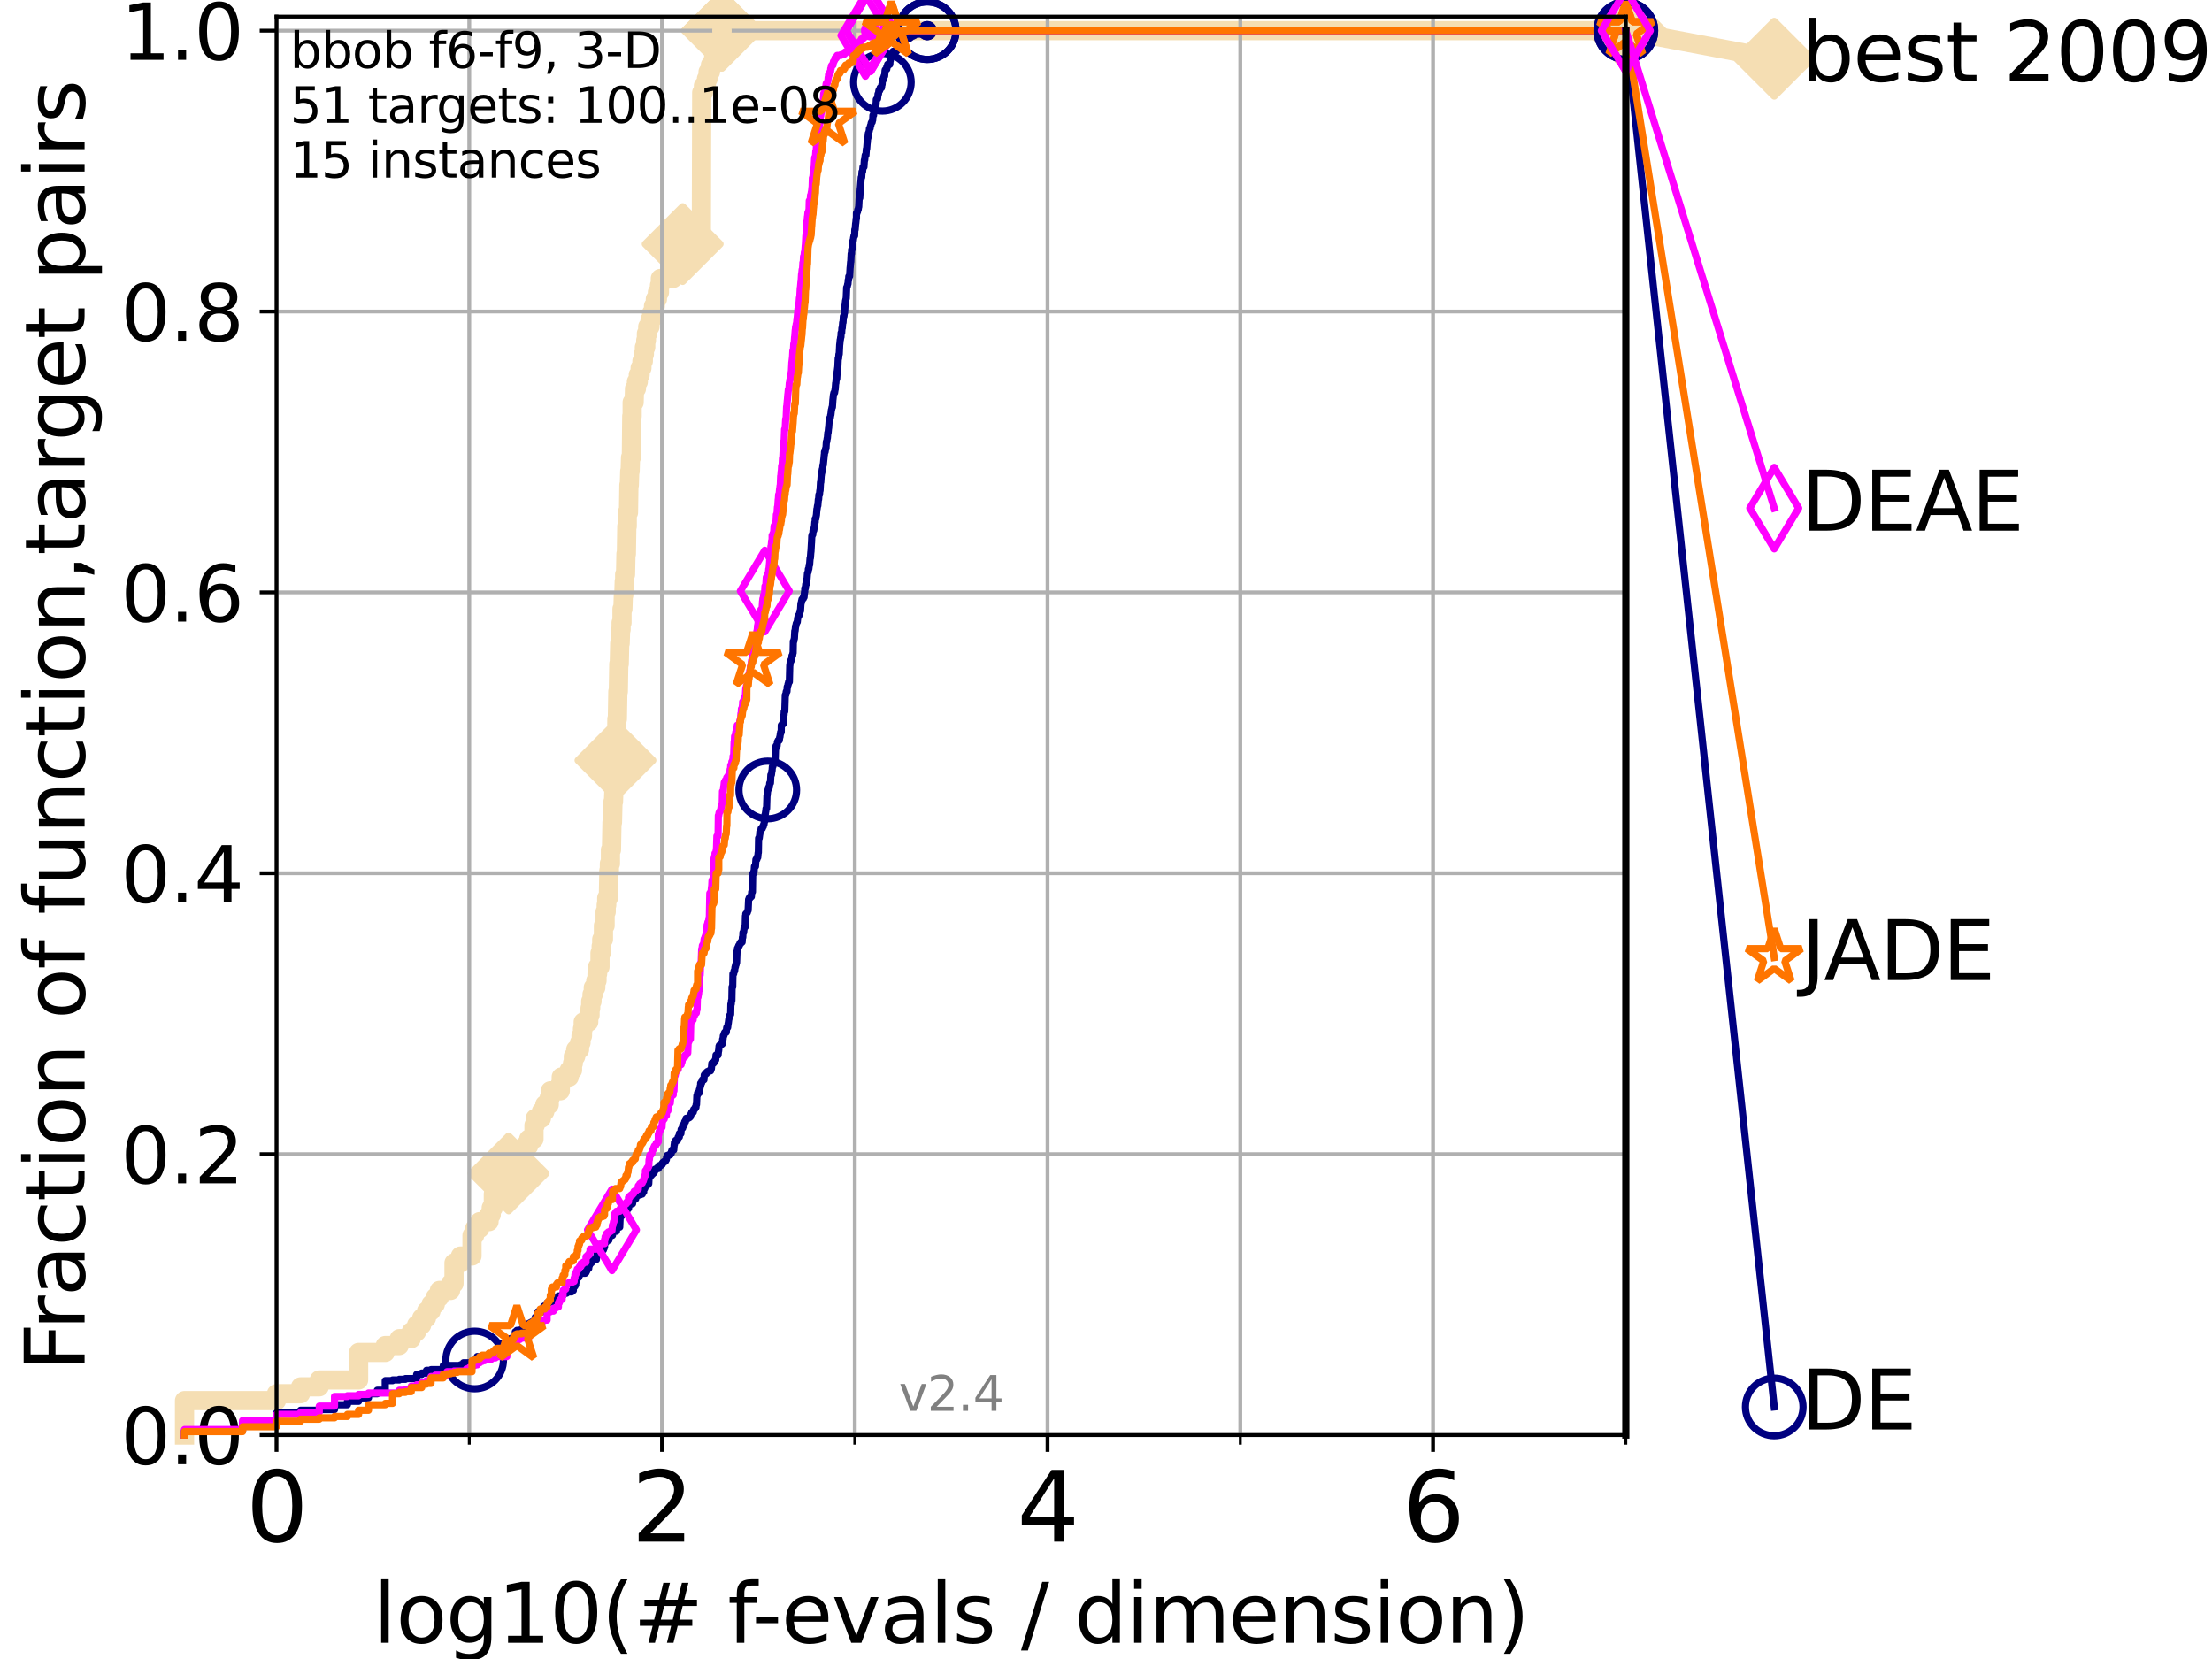 <?xml version="1.0" encoding="utf-8" standalone="no"?>
<!DOCTYPE svg PUBLIC "-//W3C//DTD SVG 1.1//EN"
  "http://www.w3.org/Graphics/SVG/1.1/DTD/svg11.dtd">
<svg height="345.6pt" version="1.1" viewBox="0 0 460.8 345.6" width="460.8pt" xmlns="http://www.w3.org/2000/svg" xmlns:xlink="http://www.w3.org/1999/xlink">
 <defs>
  <style type="text/css">*{stroke-linecap:butt;stroke-linejoin:round;}</style>
 </defs>
 <g id="figure_1">
  <g id="patch_1">
   <path d="M 0 345.6 
L 460.8 345.6 
L 460.8 0 
L 0 0 
z
" style="fill:#ffffff;"/>
  </g>
  <g id="axes_1">
   <g id="patch_2">
    <path d="M 57.6 298.944 
L 338.688 298.944 
L 338.688 3.456 
L 57.6 3.456 
z
" style="fill:#ffffff;"/>
   </g>
   <g id="line2d_1">
    <path d="M 38.441 298.944 
L 38.441 291.773 
L 57.6 291.773 
L 57.6 290.339 
L 62.617 290.339 
L 62.617 288.905 
L 66.508 288.905 
L 66.508 287.471 
L 74.705 287.471 
L 74.705 281.734 
L 80.259 281.734 
L 80.259 280.3 
L 83.172 280.3 
L 83.172 278.866 
L 85.667 278.866 
L 85.667 277.432 
L 86.793 277.432 
L 86.793 275.998 
L 87.85 275.998 
L 87.85 274.564 
L 88.847 274.564 
L 88.847 273.13 
L 89.79 273.13 
L 89.79 271.696 
L 90.684 271.696 
L 90.684 270.261 
L 91.535 270.261 
L 91.535 268.827 
L 93.864 268.827 
L 93.864 267.393 
L 94.576 267.393 
L 94.576 263.091 
L 95.918 263.091 
L 95.918 261.657 
L 98.327 261.657 
L 98.327 257.354 
L 98.881 257.354 
L 98.881 255.92 
L 99.938 255.92 
L 99.938 254.486 
L 101.878 254.486 
L 101.878 253.052 
L 102.331 253.052 
L 102.331 251.618 
L 102.772 251.618 
L 102.772 248.749 
L 104.826 248.749 
L 104.826 247.315 
L 105.21 247.315 
L 105.21 245.881 
L 105.952 245.881 
L 105.952 244.447 
L 106.312 244.447 
L 106.312 243.013 
L 107.348 243.013 
L 107.348 241.579 
L 108.64 241.579 
L 108.64 240.145 
L 109.252 240.145 
L 109.252 238.711 
L 110.132 238.711 
L 110.132 237.276 
L 111.239 237.276 
L 111.239 234.408 
L 111.506 234.408 
L 111.506 232.974 
L 112.779 232.974 
L 112.779 231.54 
L 113.501 231.54 
L 113.501 230.106 
L 114.419 230.106 
L 114.419 228.672 
L 114.641 228.672 
L 114.641 227.238 
L 116.72 227.238 
L 116.72 225.803 
L 116.914 225.803 
L 116.914 224.369 
L 118.577 224.369 
L 118.577 222.935 
L 119.267 222.935 
L 119.267 221.501 
L 119.436 221.501 
L 119.436 220.067 
L 119.932 220.067 
L 119.932 218.633 
L 120.728 218.633 
L 120.728 217.199 
L 121.037 217.199 
L 121.037 215.765 
L 121.34 215.765 
L 121.34 214.33 
L 121.49 214.33 
L 121.49 212.896 
L 122.643 212.896 
L 122.643 211.462 
L 122.92 211.462 
L 122.92 210.028 
L 123.057 210.028 
L 123.057 208.594 
L 123.327 208.594 
L 123.327 207.16 
L 123.594 207.16 
L 123.594 205.726 
L 124.114 205.726 
L 124.114 204.291 
L 124.369 204.291 
L 124.369 202.857 
L 124.495 202.857 
L 124.495 201.423 
L 124.989 201.423 
L 124.989 198.555 
L 125.232 198.555 
L 125.232 197.121 
L 125.352 197.121 
L 125.352 195.687 
L 125.706 195.687 
L 125.706 192.818 
L 126.054 192.818 
L 126.054 189.95 
L 126.282 189.95 
L 126.282 188.516 
L 126.395 188.516 
L 126.395 187.082 
L 126.729 187.082 
L 126.839 181.345 
L 126.948 181.345 
L 126.948 179.911 
L 127.165 179.911 
L 127.165 177.043 
L 127.379 177.043 
L 127.485 171.306 
L 127.59 171.306 
L 127.695 167.004 
L 127.799 167.004 
L 127.903 164.136 
L 128.006 164.136 
L 128.108 161.268 
L 128.21 161.268 
L 128.21 158.399 
L 128.411 158.399 
L 128.511 149.795 
L 128.611 149.795 
L 128.709 144.058 
L 128.808 144.058 
L 128.905 138.322 
L 129.002 138.322 
L 129.099 134.019 
L 129.195 134.019 
L 129.291 131.151 
L 129.386 131.151 
L 129.386 129.717 
L 129.574 129.717 
L 129.574 126.848 
L 129.761 126.848 
L 129.853 123.98 
L 129.945 123.98 
L 130.037 121.112 
L 130.128 121.112 
L 130.128 119.678 
L 130.309 119.678 
L 130.398 115.375 
L 130.488 115.375 
L 130.576 109.639 
L 130.665 109.639 
L 130.665 106.771 
L 130.927 106.771 
L 131.013 101.034 
L 131.099 101.034 
L 131.185 98.166 
L 131.27 98.166 
L 131.355 95.298 
L 131.524 95.298 
L 131.607 86.693 
L 131.691 86.693 
L 131.691 83.825 
L 132.101 83.825 
L 132.182 80.956 
L 132.581 80.956 
L 132.581 79.522 
L 132.971 79.522 
L 132.971 78.088 
L 133.353 78.088 
L 133.353 76.654 
L 133.726 76.654 
L 133.726 75.22 
L 134.019 75.22 
L 134.019 73.786 
L 134.236 73.786 
L 134.236 72.352 
L 134.521 72.352 
L 134.521 70.917 
L 134.661 70.917 
L 134.661 69.483 
L 134.939 69.483 
L 134.939 68.049 
L 135.415 68.049 
L 135.415 66.615 
L 135.747 66.615 
L 135.747 65.181 
L 136.138 65.181 
L 136.138 63.747 
L 136.52 63.747 
L 136.52 62.313 
L 136.955 62.313 
L 136.955 60.879 
L 137.38 60.879 
L 137.38 59.444 
L 137.559 59.444 
L 137.559 58.01 
L 140.196 58.01 
L 140.196 56.576 
L 140.944 56.576 
L 140.944 55.142 
L 141.331 55.142 
L 141.331 53.708 
L 141.756 53.708 
L 141.756 52.274 
L 142.216 52.274 
L 142.216 50.84 
L 145.516 50.84 
L 145.516 49.406 
L 145.74 49.406 
L 145.74 47.971 
L 146.107 47.971 
L 146.18 19.289 
L 146.538 19.289 
L 146.538 17.855 
L 147.165 17.855 
L 147.165 16.421 
L 147.503 16.421 
L 147.503 14.986 
L 147.999 14.986 
L 147.999 13.552 
L 148.639 13.552 
L 148.639 12.118 
L 149.043 12.118 
L 149.043 10.684 
L 149.617 10.684 
L 149.617 9.25 
L 150.057 9.25 
L 150.057 7.816 
L 150.401 7.816 
L 150.401 6.382 
L 338.688 6.382 
L 338.688 6.382 
" style="fill:none;stroke:#f5deb3;stroke-linecap:square;stroke-width:4;"/>
   </g>
   <g id="line2d_2">
    <defs>
     <path d="M 0 7.778 
L 7.778 0 
L 0 -7.778 
L -7.778 0 
z
" id="md942137e95" style="stroke:#f5deb3;stroke-linejoin:miter;stroke-width:1.5;"/>
    </defs>
    <g>
     <use style="fill:#f5deb3;stroke:#f5deb3;stroke-linejoin:miter;stroke-width:1.5;" x="105.952" xlink:href="#md942137e95" y="244.447"/>
     <use style="fill:#f5deb3;stroke:#f5deb3;stroke-linejoin:miter;stroke-width:1.5;" x="128.21" xlink:href="#md942137e95" y="158.399"/>
     <use style="fill:#f5deb3;stroke:#f5deb3;stroke-linejoin:miter;stroke-width:1.5;" x="142.216" xlink:href="#md942137e95" y="50.84"/>
     <use style="fill:#f5deb3;stroke:#f5deb3;stroke-linejoin:miter;stroke-width:1.5;" x="150.401" xlink:href="#md942137e95" y="6.382"/>
     <use style="fill:#f5deb3;stroke:#f5deb3;stroke-linejoin:miter;stroke-width:1.5;" x="150.401" xlink:href="#md942137e95" y="6.382"/>
     <use style="fill:#f5deb3;stroke:#f5deb3;stroke-linejoin:miter;stroke-width:1.5;" x="338.688" xlink:href="#md942137e95" y="6.382"/>
    </g>
   </g>
   <g id="line2d_3">
    <path style="fill:none;stroke:#f5deb3;stroke-linecap:square;stroke-width:4;"/>
    <g/>
   </g>
   <g id="line2d_4">
    <path d="M 338.688 6.382 
L 369.608 12.233 
" style="fill:none;stroke:#f5deb3;stroke-linecap:square;stroke-width:4;"/>
    <g>
     <use style="fill:#f5deb3;stroke:#f5deb3;stroke-linejoin:miter;stroke-width:1.5;" x="338.688" xlink:href="#md942137e95" y="6.382"/>
     <use style="fill:#f5deb3;stroke:#f5deb3;stroke-linejoin:miter;stroke-width:1.5;" x="369.608" xlink:href="#md942137e95" y="12.233"/>
    </g>
   </g>
   <g id="matplotlib.axis_1">
    <g id="xtick_1">
     <g id="line2d_5">
      <path clip-path="url(#p83d5b72806)" d="M 57.6 298.944 
L 57.6 3.456 
" style="fill:none;stroke:#b0b0b0;stroke-linecap:square;stroke-width:0.8;"/>
     </g>
     <g id="line2d_6">
      <defs>
       <path d="M 0 0 
L 0 3.5 
" id="m5cd0df96c2" style="stroke:#000000;stroke-width:0.8;"/>
      </defs>
      <g>
       <use style="stroke:#000000;stroke-width:0.8;" x="57.6" xlink:href="#m5cd0df96c2" y="298.944"/>
      </g>
     </g>
     <g id="text_1">
      <!-- 0 -->
      <g transform="translate(51.237 321.141)scale(0.2 -0.2)">
       <defs>
        <path d="M 2034 4250 
Q 1547 4250 1301 3770 
Q 1056 3291 1056 2328 
Q 1056 1369 1301 889 
Q 1547 409 2034 409 
Q 2525 409 2770 889 
Q 3016 1369 3016 2328 
Q 3016 3291 2770 3770 
Q 2525 4250 2034 4250 
z
M 2034 4750 
Q 2819 4750 3233 4129 
Q 3647 3509 3647 2328 
Q 3647 1150 3233 529 
Q 2819 -91 2034 -91 
Q 1250 -91 836 529 
Q 422 1150 422 2328 
Q 422 3509 836 4129 
Q 1250 4750 2034 4750 
z
" id="DejaVuSans-30" transform="scale(0.016)"/>
       </defs>
       <use xlink:href="#DejaVuSans-30"/>
      </g>
     </g>
    </g>
    <g id="xtick_2">
     <g id="line2d_7">
      <path clip-path="url(#p83d5b72806)" d="M 137.911 298.944 
L 137.911 3.456 
" style="fill:none;stroke:#b0b0b0;stroke-linecap:square;stroke-width:0.8;"/>
     </g>
     <g id="line2d_8">
      <g>
       <use style="stroke:#000000;stroke-width:0.8;" x="137.911" xlink:href="#m5cd0df96c2" y="298.944"/>
      </g>
     </g>
     <g id="text_2">
      <!-- 2 -->
      <g transform="translate(131.548 321.141)scale(0.2 -0.2)">
       <defs>
        <path d="M 1228 531 
L 3431 531 
L 3431 0 
L 469 0 
L 469 531 
Q 828 903 1448 1529 
Q 2069 2156 2228 2338 
Q 2531 2678 2651 2914 
Q 2772 3150 2772 3378 
Q 2772 3750 2511 3984 
Q 2250 4219 1831 4219 
Q 1534 4219 1204 4116 
Q 875 4013 500 3803 
L 500 4441 
Q 881 4594 1212 4672 
Q 1544 4750 1819 4750 
Q 2544 4750 2975 4387 
Q 3406 4025 3406 3419 
Q 3406 3131 3298 2873 
Q 3191 2616 2906 2266 
Q 2828 2175 2409 1742 
Q 1991 1309 1228 531 
z
" id="DejaVuSans-32" transform="scale(0.016)"/>
       </defs>
       <use xlink:href="#DejaVuSans-32"/>
      </g>
     </g>
    </g>
    <g id="xtick_3">
     <g id="line2d_9">
      <path clip-path="url(#p83d5b72806)" d="M 218.222 298.944 
L 218.222 3.456 
" style="fill:none;stroke:#b0b0b0;stroke-linecap:square;stroke-width:0.8;"/>
     </g>
     <g id="line2d_10">
      <g>
       <use style="stroke:#000000;stroke-width:0.8;" x="218.222" xlink:href="#m5cd0df96c2" y="298.944"/>
      </g>
     </g>
     <g id="text_3">
      <!-- 4 -->
      <g transform="translate(211.859 321.141)scale(0.2 -0.2)">
       <defs>
        <path d="M 2419 4116 
L 825 1625 
L 2419 1625 
L 2419 4116 
z
M 2253 4666 
L 3047 4666 
L 3047 1625 
L 3713 1625 
L 3713 1100 
L 3047 1100 
L 3047 0 
L 2419 0 
L 2419 1100 
L 313 1100 
L 313 1709 
L 2253 4666 
z
" id="DejaVuSans-34" transform="scale(0.016)"/>
       </defs>
       <use xlink:href="#DejaVuSans-34"/>
      </g>
     </g>
    </g>
    <g id="xtick_4">
     <g id="line2d_11">
      <path clip-path="url(#p83d5b72806)" d="M 298.533 298.944 
L 298.533 3.456 
" style="fill:none;stroke:#b0b0b0;stroke-linecap:square;stroke-width:0.8;"/>
     </g>
     <g id="line2d_12">
      <g>
       <use style="stroke:#000000;stroke-width:0.8;" x="298.533" xlink:href="#m5cd0df96c2" y="298.944"/>
      </g>
     </g>
     <g id="text_4">
      <!-- 6 -->
      <g transform="translate(292.17 321.141)scale(0.2 -0.2)">
       <defs>
        <path d="M 2113 2584 
Q 1688 2584 1439 2293 
Q 1191 2003 1191 1497 
Q 1191 994 1439 701 
Q 1688 409 2113 409 
Q 2538 409 2786 701 
Q 3034 994 3034 1497 
Q 3034 2003 2786 2293 
Q 2538 2584 2113 2584 
z
M 3366 4563 
L 3366 3988 
Q 3128 4100 2886 4159 
Q 2644 4219 2406 4219 
Q 1781 4219 1451 3797 
Q 1122 3375 1075 2522 
Q 1259 2794 1537 2939 
Q 1816 3084 2150 3084 
Q 2853 3084 3261 2657 
Q 3669 2231 3669 1497 
Q 3669 778 3244 343 
Q 2819 -91 2113 -91 
Q 1303 -91 875 529 
Q 447 1150 447 2328 
Q 447 3434 972 4092 
Q 1497 4750 2381 4750 
Q 2619 4750 2861 4703 
Q 3103 4656 3366 4563 
z
" id="DejaVuSans-36" transform="scale(0.016)"/>
       </defs>
       <use xlink:href="#DejaVuSans-36"/>
      </g>
     </g>
    </g>
    <g id="xtick_5">
     <g id="line2d_13">
      <path clip-path="url(#p83d5b72806)" d="M 97.755 298.944 
L 97.755 3.456 
" style="fill:none;stroke:#b0b0b0;stroke-linecap:square;stroke-width:0.8;"/>
     </g>
     <g id="line2d_14">
      <defs>
       <path d="M 0 0 
L 0 2 
" id="mc91bf3f65f" style="stroke:#000000;stroke-width:0.6;"/>
      </defs>
      <g>
       <use style="stroke:#000000;stroke-width:0.6;" x="97.755" xlink:href="#mc91bf3f65f" y="298.944"/>
      </g>
     </g>
    </g>
    <g id="xtick_6">
     <g id="line2d_15">
      <path clip-path="url(#p83d5b72806)" d="M 178.066 298.944 
L 178.066 3.456 
" style="fill:none;stroke:#b0b0b0;stroke-linecap:square;stroke-width:0.8;"/>
     </g>
     <g id="line2d_16">
      <g>
       <use style="stroke:#000000;stroke-width:0.6;" x="178.066" xlink:href="#mc91bf3f65f" y="298.944"/>
      </g>
     </g>
    </g>
    <g id="xtick_7">
     <g id="line2d_17">
      <path clip-path="url(#p83d5b72806)" d="M 258.377 298.944 
L 258.377 3.456 
" style="fill:none;stroke:#b0b0b0;stroke-linecap:square;stroke-width:0.8;"/>
     </g>
     <g id="line2d_18">
      <g>
       <use style="stroke:#000000;stroke-width:0.6;" x="258.377" xlink:href="#mc91bf3f65f" y="298.944"/>
      </g>
     </g>
    </g>
    <g id="xtick_8">
     <g id="line2d_19">
      <path clip-path="url(#p83d5b72806)" d="M 338.688 298.944 
L 338.688 3.456 
" style="fill:none;stroke:#b0b0b0;stroke-linecap:square;stroke-width:0.8;"/>
     </g>
     <g id="line2d_20">
      <g>
       <use style="stroke:#000000;stroke-width:0.6;" x="338.688" xlink:href="#mc91bf3f65f" y="298.944"/>
      </g>
     </g>
    </g>
    <g id="text_5">
     <!-- log10(# f-evals / dimension) -->
     <g transform="translate(77.764 342.218)scale(0.17 -0.17)">
      <defs>
       <path d="M 603 4863 
L 1178 4863 
L 1178 0 
L 603 0 
L 603 4863 
z
" id="DejaVuSans-6c" transform="scale(0.016)"/>
       <path d="M 1959 3097 
Q 1497 3097 1228 2736 
Q 959 2375 959 1747 
Q 959 1119 1226 758 
Q 1494 397 1959 397 
Q 2419 397 2687 759 
Q 2956 1122 2956 1747 
Q 2956 2369 2687 2733 
Q 2419 3097 1959 3097 
z
M 1959 3584 
Q 2709 3584 3137 3096 
Q 3566 2609 3566 1747 
Q 3566 888 3137 398 
Q 2709 -91 1959 -91 
Q 1206 -91 779 398 
Q 353 888 353 1747 
Q 353 2609 779 3096 
Q 1206 3584 1959 3584 
z
" id="DejaVuSans-6f" transform="scale(0.016)"/>
       <path d="M 2906 1791 
Q 2906 2416 2648 2759 
Q 2391 3103 1925 3103 
Q 1463 3103 1205 2759 
Q 947 2416 947 1791 
Q 947 1169 1205 825 
Q 1463 481 1925 481 
Q 2391 481 2648 825 
Q 2906 1169 2906 1791 
z
M 3481 434 
Q 3481 -459 3084 -895 
Q 2688 -1331 1869 -1331 
Q 1566 -1331 1297 -1286 
Q 1028 -1241 775 -1147 
L 775 -588 
Q 1028 -725 1275 -790 
Q 1522 -856 1778 -856 
Q 2344 -856 2625 -561 
Q 2906 -266 2906 331 
L 2906 616 
Q 2728 306 2450 153 
Q 2172 0 1784 0 
Q 1141 0 747 490 
Q 353 981 353 1791 
Q 353 2603 747 3093 
Q 1141 3584 1784 3584 
Q 2172 3584 2450 3431 
Q 2728 3278 2906 2969 
L 2906 3500 
L 3481 3500 
L 3481 434 
z
" id="DejaVuSans-67" transform="scale(0.016)"/>
       <path d="M 794 531 
L 1825 531 
L 1825 4091 
L 703 3866 
L 703 4441 
L 1819 4666 
L 2450 4666 
L 2450 531 
L 3481 531 
L 3481 0 
L 794 0 
L 794 531 
z
" id="DejaVuSans-31" transform="scale(0.016)"/>
       <path d="M 1984 4856 
Q 1566 4138 1362 3434 
Q 1159 2731 1159 2009 
Q 1159 1288 1364 580 
Q 1569 -128 1984 -844 
L 1484 -844 
Q 1016 -109 783 600 
Q 550 1309 550 2009 
Q 550 2706 781 3412 
Q 1013 4119 1484 4856 
L 1984 4856 
z
" id="DejaVuSans-28" transform="scale(0.016)"/>
       <path d="M 3272 2816 
L 2363 2816 
L 2100 1772 
L 3016 1772 
L 3272 2816 
z
M 2803 4594 
L 2478 3297 
L 3391 3297 
L 3719 4594 
L 4219 4594 
L 3897 3297 
L 4872 3297 
L 4872 2816 
L 3775 2816 
L 3519 1772 
L 4513 1772 
L 4513 1294 
L 3397 1294 
L 3072 0 
L 2572 0 
L 2894 1294 
L 1978 1294 
L 1656 0 
L 1153 0 
L 1478 1294 
L 494 1294 
L 494 1772 
L 1594 1772 
L 1856 2816 
L 850 2816 
L 850 3297 
L 1978 3297 
L 2297 4594 
L 2803 4594 
z
" id="DejaVuSans-23" transform="scale(0.016)"/>
       <path id="DejaVuSans-20" transform="scale(0.016)"/>
       <path d="M 2375 4863 
L 2375 4384 
L 1825 4384 
Q 1516 4384 1395 4259 
Q 1275 4134 1275 3809 
L 1275 3500 
L 2222 3500 
L 2222 3053 
L 1275 3053 
L 1275 0 
L 697 0 
L 697 3053 
L 147 3053 
L 147 3500 
L 697 3500 
L 697 3744 
Q 697 4328 969 4595 
Q 1241 4863 1831 4863 
L 2375 4863 
z
" id="DejaVuSans-66" transform="scale(0.016)"/>
       <path d="M 313 2009 
L 1997 2009 
L 1997 1497 
L 313 1497 
L 313 2009 
z
" id="DejaVuSans-2d" transform="scale(0.016)"/>
       <path d="M 3597 1894 
L 3597 1613 
L 953 1613 
Q 991 1019 1311 708 
Q 1631 397 2203 397 
Q 2534 397 2845 478 
Q 3156 559 3463 722 
L 3463 178 
Q 3153 47 2828 -22 
Q 2503 -91 2169 -91 
Q 1331 -91 842 396 
Q 353 884 353 1716 
Q 353 2575 817 3079 
Q 1281 3584 2069 3584 
Q 2775 3584 3186 3129 
Q 3597 2675 3597 1894 
z
M 3022 2063 
Q 3016 2534 2758 2815 
Q 2500 3097 2075 3097 
Q 1594 3097 1305 2825 
Q 1016 2553 972 2059 
L 3022 2063 
z
" id="DejaVuSans-65" transform="scale(0.016)"/>
       <path d="M 191 3500 
L 800 3500 
L 1894 563 
L 2988 3500 
L 3597 3500 
L 2284 0 
L 1503 0 
L 191 3500 
z
" id="DejaVuSans-76" transform="scale(0.016)"/>
       <path d="M 2194 1759 
Q 1497 1759 1228 1600 
Q 959 1441 959 1056 
Q 959 750 1161 570 
Q 1363 391 1709 391 
Q 2188 391 2477 730 
Q 2766 1069 2766 1631 
L 2766 1759 
L 2194 1759 
z
M 3341 1997 
L 3341 0 
L 2766 0 
L 2766 531 
Q 2569 213 2275 61 
Q 1981 -91 1556 -91 
Q 1019 -91 701 211 
Q 384 513 384 1019 
Q 384 1609 779 1909 
Q 1175 2209 1959 2209 
L 2766 2209 
L 2766 2266 
Q 2766 2663 2505 2880 
Q 2244 3097 1772 3097 
Q 1472 3097 1187 3025 
Q 903 2953 641 2809 
L 641 3341 
Q 956 3463 1253 3523 
Q 1550 3584 1831 3584 
Q 2591 3584 2966 3190 
Q 3341 2797 3341 1997 
z
" id="DejaVuSans-61" transform="scale(0.016)"/>
       <path d="M 2834 3397 
L 2834 2853 
Q 2591 2978 2328 3040 
Q 2066 3103 1784 3103 
Q 1356 3103 1142 2972 
Q 928 2841 928 2578 
Q 928 2378 1081 2264 
Q 1234 2150 1697 2047 
L 1894 2003 
Q 2506 1872 2764 1633 
Q 3022 1394 3022 966 
Q 3022 478 2636 193 
Q 2250 -91 1575 -91 
Q 1294 -91 989 -36 
Q 684 19 347 128 
L 347 722 
Q 666 556 975 473 
Q 1284 391 1588 391 
Q 1994 391 2212 530 
Q 2431 669 2431 922 
Q 2431 1156 2273 1281 
Q 2116 1406 1581 1522 
L 1381 1569 
Q 847 1681 609 1914 
Q 372 2147 372 2553 
Q 372 3047 722 3315 
Q 1072 3584 1716 3584 
Q 2034 3584 2315 3537 
Q 2597 3491 2834 3397 
z
" id="DejaVuSans-73" transform="scale(0.016)"/>
       <path d="M 1625 4666 
L 2156 4666 
L 531 -594 
L 0 -594 
L 1625 4666 
z
" id="DejaVuSans-2f" transform="scale(0.016)"/>
       <path d="M 2906 2969 
L 2906 4863 
L 3481 4863 
L 3481 0 
L 2906 0 
L 2906 525 
Q 2725 213 2448 61 
Q 2172 -91 1784 -91 
Q 1150 -91 751 415 
Q 353 922 353 1747 
Q 353 2572 751 3078 
Q 1150 3584 1784 3584 
Q 2172 3584 2448 3432 
Q 2725 3281 2906 2969 
z
M 947 1747 
Q 947 1113 1208 752 
Q 1469 391 1925 391 
Q 2381 391 2643 752 
Q 2906 1113 2906 1747 
Q 2906 2381 2643 2742 
Q 2381 3103 1925 3103 
Q 1469 3103 1208 2742 
Q 947 2381 947 1747 
z
" id="DejaVuSans-64" transform="scale(0.016)"/>
       <path d="M 603 3500 
L 1178 3500 
L 1178 0 
L 603 0 
L 603 3500 
z
M 603 4863 
L 1178 4863 
L 1178 4134 
L 603 4134 
L 603 4863 
z
" id="DejaVuSans-69" transform="scale(0.016)"/>
       <path d="M 3328 2828 
Q 3544 3216 3844 3400 
Q 4144 3584 4550 3584 
Q 5097 3584 5394 3201 
Q 5691 2819 5691 2113 
L 5691 0 
L 5113 0 
L 5113 2094 
Q 5113 2597 4934 2840 
Q 4756 3084 4391 3084 
Q 3944 3084 3684 2787 
Q 3425 2491 3425 1978 
L 3425 0 
L 2847 0 
L 2847 2094 
Q 2847 2600 2669 2842 
Q 2491 3084 2119 3084 
Q 1678 3084 1418 2786 
Q 1159 2488 1159 1978 
L 1159 0 
L 581 0 
L 581 3500 
L 1159 3500 
L 1159 2956 
Q 1356 3278 1631 3431 
Q 1906 3584 2284 3584 
Q 2666 3584 2933 3390 
Q 3200 3197 3328 2828 
z
" id="DejaVuSans-6d" transform="scale(0.016)"/>
       <path d="M 3513 2113 
L 3513 0 
L 2938 0 
L 2938 2094 
Q 2938 2591 2744 2837 
Q 2550 3084 2163 3084 
Q 1697 3084 1428 2787 
Q 1159 2491 1159 1978 
L 1159 0 
L 581 0 
L 581 3500 
L 1159 3500 
L 1159 2956 
Q 1366 3272 1645 3428 
Q 1925 3584 2291 3584 
Q 2894 3584 3203 3211 
Q 3513 2838 3513 2113 
z
" id="DejaVuSans-6e" transform="scale(0.016)"/>
       <path d="M 513 4856 
L 1013 4856 
Q 1481 4119 1714 3412 
Q 1947 2706 1947 2009 
Q 1947 1309 1714 600 
Q 1481 -109 1013 -844 
L 513 -844 
Q 928 -128 1133 580 
Q 1338 1288 1338 2009 
Q 1338 2731 1133 3434 
Q 928 4138 513 4856 
z
" id="DejaVuSans-29" transform="scale(0.016)"/>
      </defs>
      <use xlink:href="#DejaVuSans-6c"/>
      <use x="27.783" xlink:href="#DejaVuSans-6f"/>
      <use x="88.965" xlink:href="#DejaVuSans-67"/>
      <use x="152.441" xlink:href="#DejaVuSans-31"/>
      <use x="216.064" xlink:href="#DejaVuSans-30"/>
      <use x="279.688" xlink:href="#DejaVuSans-28"/>
      <use x="318.701" xlink:href="#DejaVuSans-23"/>
      <use x="402.49" xlink:href="#DejaVuSans-20"/>
      <use x="434.277" xlink:href="#DejaVuSans-66"/>
      <use x="463.982" xlink:href="#DejaVuSans-2d"/>
      <use x="500.066" xlink:href="#DejaVuSans-65"/>
      <use x="561.59" xlink:href="#DejaVuSans-76"/>
      <use x="620.77" xlink:href="#DejaVuSans-61"/>
      <use x="682.049" xlink:href="#DejaVuSans-6c"/>
      <use x="709.832" xlink:href="#DejaVuSans-73"/>
      <use x="761.932" xlink:href="#DejaVuSans-20"/>
      <use x="793.719" xlink:href="#DejaVuSans-2f"/>
      <use x="827.41" xlink:href="#DejaVuSans-20"/>
      <use x="859.197" xlink:href="#DejaVuSans-64"/>
      <use x="922.674" xlink:href="#DejaVuSans-69"/>
      <use x="950.457" xlink:href="#DejaVuSans-6d"/>
      <use x="1047.869" xlink:href="#DejaVuSans-65"/>
      <use x="1109.393" xlink:href="#DejaVuSans-6e"/>
      <use x="1172.771" xlink:href="#DejaVuSans-73"/>
      <use x="1224.871" xlink:href="#DejaVuSans-69"/>
      <use x="1252.654" xlink:href="#DejaVuSans-6f"/>
      <use x="1313.836" xlink:href="#DejaVuSans-6e"/>
      <use x="1377.215" xlink:href="#DejaVuSans-29"/>
     </g>
    </g>
   </g>
   <g id="matplotlib.axis_2">
    <g id="ytick_1">
     <g id="line2d_21">
      <path clip-path="url(#p83d5b72806)" d="M 57.6 298.944 
L 338.688 298.944 
" style="fill:none;stroke:#b0b0b0;stroke-linecap:square;stroke-width:0.8;"/>
     </g>
     <g id="line2d_22">
      <defs>
       <path d="M 0 0 
L -3.5 0 
" id="m060e07e274" style="stroke:#000000;stroke-width:0.8;"/>
      </defs>
      <g>
       <use style="stroke:#000000;stroke-width:0.8;" x="57.6" xlink:href="#m060e07e274" y="298.944"/>
      </g>
     </g>
     <g id="text_6">
      <!-- 0.0 -->
      <g transform="translate(25.155 305.023)scale(0.16 -0.16)">
       <defs>
        <path d="M 684 794 
L 1344 794 
L 1344 0 
L 684 0 
L 684 794 
z
" id="DejaVuSans-2e" transform="scale(0.016)"/>
       </defs>
       <use xlink:href="#DejaVuSans-30"/>
       <use x="63.623" xlink:href="#DejaVuSans-2e"/>
       <use x="95.41" xlink:href="#DejaVuSans-30"/>
      </g>
     </g>
    </g>
    <g id="ytick_2">
     <g id="line2d_23">
      <path clip-path="url(#p83d5b72806)" d="M 57.6 240.432 
L 338.688 240.432 
" style="fill:none;stroke:#b0b0b0;stroke-linecap:square;stroke-width:0.8;"/>
     </g>
     <g id="line2d_24">
      <g>
       <use style="stroke:#000000;stroke-width:0.8;" x="57.6" xlink:href="#m060e07e274" y="240.432"/>
      </g>
     </g>
     <g id="text_7">
      <!-- 0.2 -->
      <g transform="translate(25.155 246.51)scale(0.16 -0.16)">
       <use xlink:href="#DejaVuSans-30"/>
       <use x="63.623" xlink:href="#DejaVuSans-2e"/>
       <use x="95.41" xlink:href="#DejaVuSans-32"/>
      </g>
     </g>
    </g>
    <g id="ytick_3">
     <g id="line2d_25">
      <path clip-path="url(#p83d5b72806)" d="M 57.6 181.919 
L 338.688 181.919 
" style="fill:none;stroke:#b0b0b0;stroke-linecap:square;stroke-width:0.8;"/>
     </g>
     <g id="line2d_26">
      <g>
       <use style="stroke:#000000;stroke-width:0.8;" x="57.6" xlink:href="#m060e07e274" y="181.919"/>
      </g>
     </g>
     <g id="text_8">
      <!-- 0.4 -->
      <g transform="translate(25.155 187.998)scale(0.16 -0.16)">
       <use xlink:href="#DejaVuSans-30"/>
       <use x="63.623" xlink:href="#DejaVuSans-2e"/>
       <use x="95.41" xlink:href="#DejaVuSans-34"/>
      </g>
     </g>
    </g>
    <g id="ytick_4">
     <g id="line2d_27">
      <path clip-path="url(#p83d5b72806)" d="M 57.6 123.407 
L 338.688 123.407 
" style="fill:none;stroke:#b0b0b0;stroke-linecap:square;stroke-width:0.8;"/>
     </g>
     <g id="line2d_28">
      <g>
       <use style="stroke:#000000;stroke-width:0.8;" x="57.6" xlink:href="#m060e07e274" y="123.407"/>
      </g>
     </g>
     <g id="text_9">
      <!-- 0.6 -->
      <g transform="translate(25.155 129.485)scale(0.16 -0.16)">
       <use xlink:href="#DejaVuSans-30"/>
       <use x="63.623" xlink:href="#DejaVuSans-2e"/>
       <use x="95.41" xlink:href="#DejaVuSans-36"/>
      </g>
     </g>
    </g>
    <g id="ytick_5">
     <g id="line2d_29">
      <path clip-path="url(#p83d5b72806)" d="M 57.6 64.894 
L 338.688 64.894 
" style="fill:none;stroke:#b0b0b0;stroke-linecap:square;stroke-width:0.8;"/>
     </g>
     <g id="line2d_30">
      <g>
       <use style="stroke:#000000;stroke-width:0.8;" x="57.6" xlink:href="#m060e07e274" y="64.894"/>
      </g>
     </g>
     <g id="text_10">
      <!-- 0.8 -->
      <g transform="translate(25.155 70.973)scale(0.16 -0.16)">
       <defs>
        <path d="M 2034 2216 
Q 1584 2216 1326 1975 
Q 1069 1734 1069 1313 
Q 1069 891 1326 650 
Q 1584 409 2034 409 
Q 2484 409 2743 651 
Q 3003 894 3003 1313 
Q 3003 1734 2745 1975 
Q 2488 2216 2034 2216 
z
M 1403 2484 
Q 997 2584 770 2862 
Q 544 3141 544 3541 
Q 544 4100 942 4425 
Q 1341 4750 2034 4750 
Q 2731 4750 3128 4425 
Q 3525 4100 3525 3541 
Q 3525 3141 3298 2862 
Q 3072 2584 2669 2484 
Q 3125 2378 3379 2068 
Q 3634 1759 3634 1313 
Q 3634 634 3220 271 
Q 2806 -91 2034 -91 
Q 1263 -91 848 271 
Q 434 634 434 1313 
Q 434 1759 690 2068 
Q 947 2378 1403 2484 
z
M 1172 3481 
Q 1172 3119 1398 2916 
Q 1625 2713 2034 2713 
Q 2441 2713 2670 2916 
Q 2900 3119 2900 3481 
Q 2900 3844 2670 4047 
Q 2441 4250 2034 4250 
Q 1625 4250 1398 4047 
Q 1172 3844 1172 3481 
z
" id="DejaVuSans-38" transform="scale(0.016)"/>
       </defs>
       <use xlink:href="#DejaVuSans-30"/>
       <use x="63.623" xlink:href="#DejaVuSans-2e"/>
       <use x="95.41" xlink:href="#DejaVuSans-38"/>
      </g>
     </g>
    </g>
    <g id="ytick_6">
     <g id="line2d_31">
      <path clip-path="url(#p83d5b72806)" d="M 57.6 6.382 
L 338.688 6.382 
" style="fill:none;stroke:#b0b0b0;stroke-linecap:square;stroke-width:0.8;"/>
     </g>
     <g id="line2d_32">
      <g>
       <use style="stroke:#000000;stroke-width:0.8;" x="57.6" xlink:href="#m060e07e274" y="6.382"/>
      </g>
     </g>
     <g id="text_11">
      <!-- 1.0 -->
      <g transform="translate(25.155 12.46)scale(0.16 -0.16)">
       <use xlink:href="#DejaVuSans-31"/>
       <use x="63.623" xlink:href="#DejaVuSans-2e"/>
       <use x="95.41" xlink:href="#DejaVuSans-30"/>
      </g>
     </g>
    </g>
    <g id="text_12">
     <!-- Fraction of function,target pairs -->
     <g transform="translate(17.62 285.585)rotate(-90)scale(0.17 -0.17)">
      <defs>
       <path d="M 628 4666 
L 3309 4666 
L 3309 4134 
L 1259 4134 
L 1259 2759 
L 3109 2759 
L 3109 2228 
L 1259 2228 
L 1259 0 
L 628 0 
L 628 4666 
z
" id="DejaVuSans-46" transform="scale(0.016)"/>
       <path d="M 2631 2963 
Q 2534 3019 2420 3045 
Q 2306 3072 2169 3072 
Q 1681 3072 1420 2755 
Q 1159 2438 1159 1844 
L 1159 0 
L 581 0 
L 581 3500 
L 1159 3500 
L 1159 2956 
Q 1341 3275 1631 3429 
Q 1922 3584 2338 3584 
Q 2397 3584 2469 3576 
Q 2541 3569 2628 3553 
L 2631 2963 
z
" id="DejaVuSans-72" transform="scale(0.016)"/>
       <path d="M 3122 3366 
L 3122 2828 
Q 2878 2963 2633 3030 
Q 2388 3097 2138 3097 
Q 1578 3097 1268 2742 
Q 959 2388 959 1747 
Q 959 1106 1268 751 
Q 1578 397 2138 397 
Q 2388 397 2633 464 
Q 2878 531 3122 666 
L 3122 134 
Q 2881 22 2623 -34 
Q 2366 -91 2075 -91 
Q 1284 -91 818 406 
Q 353 903 353 1747 
Q 353 2603 823 3093 
Q 1294 3584 2113 3584 
Q 2378 3584 2631 3529 
Q 2884 3475 3122 3366 
z
" id="DejaVuSans-63" transform="scale(0.016)"/>
       <path d="M 1172 4494 
L 1172 3500 
L 2356 3500 
L 2356 3053 
L 1172 3053 
L 1172 1153 
Q 1172 725 1289 603 
Q 1406 481 1766 481 
L 2356 481 
L 2356 0 
L 1766 0 
Q 1100 0 847 248 
Q 594 497 594 1153 
L 594 3053 
L 172 3053 
L 172 3500 
L 594 3500 
L 594 4494 
L 1172 4494 
z
" id="DejaVuSans-74" transform="scale(0.016)"/>
       <path d="M 544 1381 
L 544 3500 
L 1119 3500 
L 1119 1403 
Q 1119 906 1312 657 
Q 1506 409 1894 409 
Q 2359 409 2629 706 
Q 2900 1003 2900 1516 
L 2900 3500 
L 3475 3500 
L 3475 0 
L 2900 0 
L 2900 538 
Q 2691 219 2414 64 
Q 2138 -91 1772 -91 
Q 1169 -91 856 284 
Q 544 659 544 1381 
z
M 1991 3584 
L 1991 3584 
z
" id="DejaVuSans-75" transform="scale(0.016)"/>
       <path d="M 750 794 
L 1409 794 
L 1409 256 
L 897 -744 
L 494 -744 
L 750 256 
L 750 794 
z
" id="DejaVuSans-2c" transform="scale(0.016)"/>
       <path d="M 1159 525 
L 1159 -1331 
L 581 -1331 
L 581 3500 
L 1159 3500 
L 1159 2969 
Q 1341 3281 1617 3432 
Q 1894 3584 2278 3584 
Q 2916 3584 3314 3078 
Q 3713 2572 3713 1747 
Q 3713 922 3314 415 
Q 2916 -91 2278 -91 
Q 1894 -91 1617 61 
Q 1341 213 1159 525 
z
M 3116 1747 
Q 3116 2381 2855 2742 
Q 2594 3103 2138 3103 
Q 1681 3103 1420 2742 
Q 1159 2381 1159 1747 
Q 1159 1113 1420 752 
Q 1681 391 2138 391 
Q 2594 391 2855 752 
Q 3116 1113 3116 1747 
z
" id="DejaVuSans-70" transform="scale(0.016)"/>
      </defs>
      <use xlink:href="#DejaVuSans-46"/>
      <use x="50.27" xlink:href="#DejaVuSans-72"/>
      <use x="91.383" xlink:href="#DejaVuSans-61"/>
      <use x="152.662" xlink:href="#DejaVuSans-63"/>
      <use x="207.643" xlink:href="#DejaVuSans-74"/>
      <use x="246.852" xlink:href="#DejaVuSans-69"/>
      <use x="274.635" xlink:href="#DejaVuSans-6f"/>
      <use x="335.816" xlink:href="#DejaVuSans-6e"/>
      <use x="399.195" xlink:href="#DejaVuSans-20"/>
      <use x="430.982" xlink:href="#DejaVuSans-6f"/>
      <use x="492.164" xlink:href="#DejaVuSans-66"/>
      <use x="527.369" xlink:href="#DejaVuSans-20"/>
      <use x="559.156" xlink:href="#DejaVuSans-66"/>
      <use x="594.361" xlink:href="#DejaVuSans-75"/>
      <use x="657.74" xlink:href="#DejaVuSans-6e"/>
      <use x="721.119" xlink:href="#DejaVuSans-63"/>
      <use x="776.1" xlink:href="#DejaVuSans-74"/>
      <use x="815.309" xlink:href="#DejaVuSans-69"/>
      <use x="843.092" xlink:href="#DejaVuSans-6f"/>
      <use x="904.273" xlink:href="#DejaVuSans-6e"/>
      <use x="967.652" xlink:href="#DejaVuSans-2c"/>
      <use x="999.439" xlink:href="#DejaVuSans-74"/>
      <use x="1038.648" xlink:href="#DejaVuSans-61"/>
      <use x="1099.928" xlink:href="#DejaVuSans-72"/>
      <use x="1139.291" xlink:href="#DejaVuSans-67"/>
      <use x="1202.768" xlink:href="#DejaVuSans-65"/>
      <use x="1264.291" xlink:href="#DejaVuSans-74"/>
      <use x="1303.5" xlink:href="#DejaVuSans-20"/>
      <use x="1335.287" xlink:href="#DejaVuSans-70"/>
      <use x="1398.764" xlink:href="#DejaVuSans-61"/>
      <use x="1460.043" xlink:href="#DejaVuSans-69"/>
      <use x="1487.826" xlink:href="#DejaVuSans-72"/>
      <use x="1528.939" xlink:href="#DejaVuSans-73"/>
     </g>
    </g>
   </g>
   <g id="line2d_33">
    <defs>
     <path d="M 0 1.5 
C 0.398 1.5 0.779 1.342 1.061 1.061 
C 1.342 0.779 1.5 0.398 1.5 0 
C 1.5 -0.398 1.342 -0.779 1.061 -1.061 
C 0.779 -1.342 0.398 -1.5 0 -1.5 
C -0.398 -1.5 -0.779 -1.342 -1.061 -1.061 
C -1.342 -0.779 -1.5 -0.398 -1.5 0 
C -1.5 0.398 -1.342 0.779 -1.061 1.061 
C -0.779 1.342 -0.398 1.5 0 1.5 
z
" id="md06d8245fd" style="stroke:#f5deb3;"/>
    </defs>
    <g>
     <use style="fill:#f5deb3;stroke:#f5deb3;" x="150.401" xlink:href="#md06d8245fd" y="6.382"/>
     <use style="fill:#f5deb3;stroke:#f5deb3;" x="150.401" xlink:href="#md06d8245fd" y="6.382"/>
    </g>
   </g>
   <g id="line2d_34">
    <defs>
     <path d="M 0 1.5 
C 0.398 1.5 0.779 1.342 1.061 1.061 
C 1.342 0.779 1.5 0.398 1.5 0 
C 1.5 -0.398 1.342 -0.779 1.061 -1.061 
C 0.779 -1.342 0.398 -1.5 0 -1.5 
C -0.398 -1.5 -0.779 -1.342 -1.061 -1.061 
C -1.342 -0.779 -1.5 -0.398 -1.5 0 
C -1.5 0.398 -1.342 0.779 -1.061 1.061 
C -0.779 1.342 -0.398 1.5 0 1.5 
z
" id="m746ecfd0b8" style="stroke:#000080;"/>
    </defs>
    <g>
     <use style="fill:#000080;stroke:#000080;" x="193.154" xlink:href="#m746ecfd0b8" y="6.382"/>
     <use style="fill:#000080;stroke:#000080;" x="193.154" xlink:href="#m746ecfd0b8" y="6.382"/>
    </g>
   </g>
   <g id="line2d_35">
    <path d="M 38.441 298.944 
L 38.441 298.084 
L 50.529 298.084 
L 50.529 296.363 
L 57.6 296.363 
L 57.6 294.355 
L 62.617 294.355 
L 62.617 293.781 
L 66.508 293.781 
L 66.508 293.638 
L 69.688 293.638 
L 69.688 292.634 
L 72.376 292.634 
L 72.376 291.917 
L 74.705 291.917 
L 74.705 291.2 
L 76.759 291.2 
L 76.759 290.339 
L 78.596 290.339 
L 78.596 289.622 
L 80.259 289.622 
L 80.259 287.614 
L 81.776 287.614 
L 81.776 287.471 
L 83.172 287.471 
L 83.172 287.328 
L 84.464 287.328 
L 84.464 287.184 
L 86.793 287.184 
L 86.793 286.324 
L 87.85 286.324 
L 87.85 286.037 
L 88.847 286.037 
L 88.847 285.463 
L 89.79 285.463 
L 89.79 285.32 
L 92.347 285.32 
L 92.347 284.459 
L 95.918 284.459 
L 95.918 284.316 
L 96.552 284.316 
L 96.552 283.886 
L 98.881 283.886 
L 98.881 283.312 
L 99.418 283.312 
L 99.418 282.595 
L 100.935 282.595 
L 100.935 282.452 
L 101.878 282.452 
L 101.878 282.021 
L 102.772 282.021 
L 102.772 281.734 
L 103.623 281.734 
L 103.623 280.731 
L 104.034 280.731 
L 104.034 280.444 
L 104.435 280.444 
L 104.435 279.87 
L 105.21 279.87 
L 105.21 279.583 
L 105.585 279.583 
L 105.585 279.296 
L 105.952 279.296 
L 105.952 279.153 
L 106.312 279.153 
L 106.312 278.866 
L 106.664 278.866 
L 106.664 278.723 
L 107.348 278.723 
L 107.348 277.432 
L 107.68 277.432 
L 107.68 277.145 
L 108.64 277.145 
L 108.64 276.858 
L 109.252 276.858 
L 109.252 276.428 
L 109.55 276.428 
L 109.55 276.141 
L 110.132 276.141 
L 110.132 275.711 
L 110.415 275.711 
L 110.415 275.568 
L 110.694 275.568 
L 110.694 275.424 
L 110.969 275.424 
L 110.969 275.281 
L 111.506 275.281 
L 111.506 274.42 
L 111.768 274.42 
L 111.768 274.277 
L 112.026 274.277 
L 112.026 273.273 
L 113.023 273.273 
L 113.023 272.843 
L 113.264 272.843 
L 113.264 272.126 
L 113.501 272.126 
L 113.501 271.982 
L 113.966 271.982 
L 113.966 271.409 
L 114.194 271.409 
L 114.194 271.265 
L 114.86 271.265 
L 114.86 271.122 
L 115.077 271.122 
L 115.077 270.835 
L 115.711 270.835 
L 115.711 270.692 
L 115.918 270.692 
L 115.918 270.405 
L 116.323 270.405 
L 116.323 269.975 
L 117.107 269.975 
L 117.107 269.831 
L 117.298 269.831 
L 117.298 269.401 
L 118.04 269.401 
L 118.04 269.258 
L 118.221 269.258 
L 118.221 269.114 
L 119.097 269.114 
L 119.097 268.971 
L 119.267 268.971 
L 119.267 268.827 
L 119.436 268.827 
L 119.436 267.967 
L 119.768 267.967 
L 119.768 267.68 
L 119.932 267.68 
L 119.932 266.963 
L 120.094 266.963 
L 120.094 266.246 
L 120.255 266.246 
L 120.255 266.102 
L 120.572 266.102 
L 120.572 265.529 
L 120.883 265.529 
L 120.883 265.242 
L 121.931 265.242 
L 121.931 265.099 
L 122.076 265.099 
L 122.076 264.812 
L 122.22 264.812 
L 122.22 264.525 
L 122.362 264.525 
L 122.362 264.238 
L 122.643 264.238 
L 122.643 263.664 
L 122.782 263.664 
L 122.782 263.378 
L 122.92 263.378 
L 122.92 263.091 
L 123.193 263.091 
L 123.193 262.947 
L 123.327 262.947 
L 123.327 262.661 
L 123.461 262.661 
L 123.461 262.374 
L 124.242 262.374 
L 124.242 261.8 
L 124.369 261.8 
L 124.369 261.083 
L 124.495 261.083 
L 124.495 260.796 
L 124.744 260.796 
L 124.744 260.509 
L 125.111 260.509 
L 125.111 260.366 
L 125.706 260.366 
L 125.706 260.079 
L 125.823 260.079 
L 125.823 259.792 
L 125.939 259.792 
L 125.939 259.075 
L 126.054 259.075 
L 126.054 258.788 
L 126.282 258.788 
L 126.282 258.502 
L 126.395 258.502 
L 126.395 258.358 
L 126.839 258.358 
L 126.948 257.498 
L 127.272 257.498 
L 127.272 257.354 
L 127.59 257.354 
L 127.59 256.637 
L 127.799 256.637 
L 127.799 256.494 
L 128.411 256.494 
L 128.511 255.92 
L 128.611 255.92 
L 128.611 255.633 
L 129.099 255.633 
L 129.195 253.339 
L 129.48 253.339 
L 129.574 252.765 
L 129.761 252.765 
L 129.761 252.622 
L 129.945 252.622 
L 129.945 252.478 
L 130.219 252.478 
L 130.219 252.335 
L 130.576 252.335 
L 130.665 251.761 
L 130.927 251.761 
L 131.013 251.187 
L 131.099 251.187 
L 131.099 250.757 
L 131.774 250.757 
L 131.856 250.184 
L 131.938 250.184 
L 131.938 249.897 
L 132.182 249.897 
L 132.182 249.753 
L 132.423 249.753 
L 132.423 249.18 
L 132.738 249.18 
L 132.738 249.036 
L 132.971 249.036 
L 132.971 248.893 
L 133.428 248.893 
L 133.428 248.749 
L 133.8 248.749 
L 133.873 248.319 
L 134.092 248.319 
L 134.092 247.602 
L 134.308 247.602 
L 134.308 247.172 
L 134.521 247.172 
L 134.521 246.885 
L 134.87 246.885 
L 134.87 246.598 
L 135.145 246.598 
L 135.213 245.308 
L 135.348 245.308 
L 135.348 245.021 
L 135.482 245.021 
L 135.482 244.877 
L 135.682 244.877 
L 135.682 244.59 
L 135.944 244.59 
L 135.944 244.304 
L 136.266 244.304 
L 136.266 244.017 
L 136.393 244.017 
L 136.393 243.587 
L 136.708 243.587 
L 136.708 243.443 
L 137.138 243.443 
L 137.199 242.87 
L 137.559 242.87 
L 137.559 242.726 
L 137.794 242.726 
L 137.794 242.583 
L 137.969 242.583 
L 137.969 242.296 
L 138.084 242.296 
L 138.084 242.152 
L 138.256 242.152 
L 138.256 242.009 
L 138.483 242.009 
L 138.483 241.866 
L 138.651 241.866 
L 138.762 241.579 
L 138.817 241.579 
L 138.872 241.005 
L 138.982 241.005 
L 138.982 240.718 
L 139.307 240.718 
L 139.307 240.575 
L 139.626 240.575 
L 139.731 240.288 
L 139.835 240.288 
L 139.887 239.858 
L 139.991 239.858 
L 139.991 239.571 
L 140.348 239.571 
L 140.449 238.424 
L 140.499 238.424 
L 140.499 237.994 
L 140.649 237.994 
L 140.748 237.563 
L 141.139 237.563 
L 141.235 236.99 
L 141.283 236.99 
L 141.283 236.846 
L 141.521 236.846 
L 141.521 236.129 
L 141.849 236.129 
L 141.895 235.269 
L 141.987 235.269 
L 142.079 234.982 
L 142.216 234.982 
L 142.216 234.408 
L 142.531 234.408 
L 142.62 233.691 
L 142.797 233.691 
L 142.884 233.117 
L 142.928 233.117 
L 142.928 232.974 
L 143.358 232.974 
L 143.358 232.831 
L 143.612 232.831 
L 143.612 232.687 
L 143.779 232.687 
L 143.82 232.257 
L 143.944 232.257 
L 143.985 231.97 
L 144.067 231.97 
L 144.108 231.683 
L 144.431 231.683 
L 144.511 231.11 
L 144.669 231.11 
L 144.669 230.966 
L 144.787 230.966 
L 144.826 230.679 
L 144.982 230.679 
L 145.021 230.106 
L 145.098 230.106 
L 145.175 228.241 
L 145.251 228.241 
L 145.327 227.668 
L 145.666 227.668 
L 145.703 226.951 
L 145.777 226.951 
L 145.888 226.234 
L 145.961 226.234 
L 145.961 225.66 
L 146.144 225.66 
L 146.216 225.23 
L 146.324 225.23 
L 146.324 224.943 
L 146.644 224.943 
L 146.714 223.939 
L 146.854 223.939 
L 146.924 223.652 
L 147.165 223.652 
L 147.199 223.365 
L 147.369 223.365 
L 147.369 223.222 
L 147.67 223.222 
L 147.67 223.079 
L 148.032 223.079 
L 148.129 222.648 
L 148.194 222.648 
L 148.29 221.501 
L 148.639 221.501 
L 148.639 221.358 
L 148.764 221.358 
L 148.827 221.071 
L 148.889 221.071 
L 148.982 220.784 
L 149.104 220.784 
L 149.165 219.78 
L 149.587 219.78 
L 149.676 218.92 
L 149.706 218.92 
L 149.794 217.916 
L 149.853 217.916 
L 149.853 217.772 
L 150.028 217.772 
L 150.028 217.629 
L 150.258 217.629 
L 150.258 217.485 
L 150.458 217.485 
L 150.543 216.482 
L 150.627 216.482 
L 150.683 215.765 
L 150.794 215.765 
L 150.905 215.191 
L 150.988 215.191 
L 150.988 215.047 
L 151.287 215.047 
L 151.395 214.044 
L 151.582 214.044 
L 151.687 213.183 
L 151.714 213.183 
L 151.819 212.323 
L 151.845 212.323 
L 151.949 211.606 
L 152.079 211.606 
L 152.13 211.319 
L 152.207 211.319 
L 152.258 209.168 
L 152.335 209.168 
L 152.386 208.45 
L 152.461 208.45 
L 152.512 205.582 
L 152.637 205.582 
L 152.687 202.857 
L 152.836 202.857 
L 152.91 202.284 
L 153.032 202.284 
L 153.13 201.423 
L 153.203 201.423 
L 153.227 200.993 
L 153.323 200.993 
L 153.419 200.563 
L 153.443 200.563 
L 153.538 198.125 
L 153.585 198.125 
L 153.633 197.551 
L 153.75 197.551 
L 153.774 197.264 
L 153.89 197.264 
L 153.89 196.977 
L 154.029 196.977 
L 154.121 196.547 
L 154.304 196.547 
L 154.304 196.26 
L 154.597 196.26 
L 154.663 195.256 
L 154.73 195.256 
L 154.774 194.253 
L 154.906 194.253 
L 155.016 193.249 
L 155.038 193.249 
L 155.038 193.105 
L 155.232 193.105 
L 155.297 190.811 
L 155.361 190.811 
L 155.361 190.38 
L 155.489 190.38 
L 155.595 190.094 
L 155.679 190.094 
L 155.783 189.663 
L 155.846 189.663 
L 155.95 187.369 
L 156.011 187.369 
L 156.053 187.082 
L 156.236 187.082 
L 156.257 186.795 
L 156.519 186.795 
L 156.599 185.791 
L 156.737 185.791 
L 156.796 182.062 
L 156.914 182.062 
L 156.992 181.632 
L 157.089 181.632 
L 157.166 180.485 
L 157.377 180.485 
L 157.472 179.051 
L 157.66 179.051 
L 157.679 178.621 
L 157.847 178.621 
L 157.939 177.617 
L 157.976 177.617 
L 158.031 174.605 
L 158.159 174.605 
L 158.268 173.745 
L 158.286 173.745 
L 158.286 173.314 
L 158.412 173.314 
L 158.501 172.884 
L 158.537 172.884 
L 158.555 172.597 
L 158.802 172.597 
L 158.89 172.167 
L 159.012 172.167 
L 159.081 171.737 
L 159.15 171.737 
L 159.236 171.163 
L 159.27 171.163 
L 159.355 169.729 
L 159.406 169.729 
L 159.507 169.012 
L 159.524 169.012 
L 159.574 168.438 
L 159.692 168.438 
L 159.775 165.713 
L 159.808 165.713 
L 159.907 164.709 
L 159.94 164.709 
L 160.038 164.423 
L 160.055 164.423 
L 160.12 163.992 
L 160.266 163.992 
L 160.346 163.132 
L 160.49 163.132 
L 160.585 161.411 
L 160.696 161.411 
L 160.806 160.551 
L 160.837 160.551 
L 160.899 159.69 
L 160.992 159.69 
L 161.085 159.26 
L 161.162 159.26 
L 161.269 158.973 
L 161.345 158.973 
L 161.345 158.686 
L 161.466 158.686 
L 161.556 155.961 
L 161.615 155.961 
L 161.66 155.388 
L 161.882 155.388 
L 161.956 154.527 
L 162.058 154.527 
L 162.101 154.24 
L 162.332 154.24 
L 162.432 153.523 
L 162.475 153.523 
L 162.56 152.806 
L 162.616 152.806 
L 162.616 152.519 
L 162.743 152.519 
L 162.757 151.085 
L 162.882 151.085 
L 162.952 150.798 
L 163.185 150.798 
L 163.294 148.934 
L 163.335 148.934 
L 163.362 148.217 
L 163.483 148.217 
L 163.59 144.775 
L 163.696 144.775 
L 163.789 144.058 
L 163.933 144.058 
L 163.998 143.054 
L 164.102 143.054 
L 164.167 142.48 
L 164.231 142.48 
L 164.282 142.05 
L 164.435 142.05 
L 164.524 138.608 
L 164.549 138.608 
L 164.625 137.748 
L 164.763 137.748 
L 164.788 137.461 
L 164.924 137.461 
L 164.986 136.601 
L 165.096 136.601 
L 165.181 136.027 
L 165.218 136.027 
L 165.266 133.589 
L 165.363 133.589 
L 165.459 133.015 
L 165.483 133.015 
L 165.567 131.438 
L 165.626 131.438 
L 165.732 130.434 
L 165.78 130.434 
L 165.885 129.86 
L 165.932 129.86 
L 166.025 129.573 
L 166.083 129.573 
L 166.175 128.713 
L 166.209 128.713 
L 166.267 128.283 
L 166.426 128.283 
L 166.528 127.852 
L 166.561 127.852 
L 166.662 127.279 
L 166.751 127.279 
L 166.851 125.701 
L 166.895 125.701 
L 166.994 125.128 
L 167.049 125.128 
L 167.06 124.841 
L 167.191 124.841 
L 167.191 124.697 
L 167.342 124.697 
L 167.342 124.41 
L 167.492 124.41 
L 167.598 123.263 
L 167.64 123.263 
L 167.651 122.546 
L 167.767 122.546 
L 167.851 121.686 
L 167.965 121.686 
L 168.048 120.682 
L 168.11 120.682 
L 168.212 119.391 
L 168.253 119.391 
L 168.335 119.104 
L 168.365 119.104 
L 168.395 118.531 
L 168.486 118.531 
L 168.587 117.67 
L 168.647 117.67 
L 168.756 116.236 
L 168.815 116.236 
L 168.914 114.945 
L 168.934 114.945 
L 169.041 113.081 
L 169.051 113.081 
L 169.109 111.647 
L 169.177 111.647 
L 169.187 111.36 
L 169.312 111.36 
L 169.37 110.499 
L 169.513 110.499 
L 169.598 109.926 
L 169.664 109.926 
L 169.748 108.778 
L 169.814 108.778 
L 169.823 108.061 
L 169.944 108.061 
L 170.055 107.344 
L 170.073 107.344 
L 170.174 106.054 
L 170.211 106.054 
L 170.302 105.337 
L 170.365 105.337 
L 170.473 104.046 
L 170.527 104.046 
L 170.598 103.042 
L 170.705 103.042 
L 170.785 102.181 
L 170.829 102.181 
L 170.925 100.461 
L 170.978 100.461 
L 171.074 99.026 
L 171.091 99.026 
L 171.16 98.453 
L 171.203 98.453 
L 171.298 97.736 
L 171.375 97.736 
L 171.434 96.875 
L 171.502 96.875 
L 171.612 95.728 
L 171.62 95.728 
L 171.713 94.724 
L 171.738 94.724 
L 171.755 94.15 
L 171.879 94.15 
L 171.987 93.433 
L 172.061 93.433 
L 172.151 91.999 
L 172.224 91.999 
L 172.321 91.282 
L 172.354 91.282 
L 172.45 90.135 
L 172.506 90.135 
L 172.602 89.131 
L 172.626 89.131 
L 172.736 87.553 
L 172.784 87.553 
L 172.823 87.123 
L 172.948 87.123 
L 173.057 86.406 
L 173.088 86.406 
L 173.196 85.402 
L 173.227 85.402 
L 173.334 84.828 
L 173.402 84.828 
L 173.508 83.251 
L 173.516 83.251 
L 173.621 82.247 
L 173.629 82.247 
L 173.718 81.817 
L 173.852 81.817 
L 173.955 81.1 
L 173.985 81.1 
L 174.08 79.809 
L 174.124 79.809 
L 174.182 78.949 
L 174.298 78.949 
L 174.399 77.371 
L 174.413 77.371 
L 174.52 76.511 
L 174.534 76.511 
L 174.62 74.646 
L 174.69 74.646 
L 174.761 73.786 
L 174.824 73.786 
L 174.922 71.778 
L 174.935 71.778 
L 175.033 70.774 
L 175.06 70.774 
L 175.136 70.2 
L 175.184 70.2 
L 175.218 69.34 
L 175.328 69.34 
L 175.389 68.336 
L 175.456 68.336 
L 175.544 67.189 
L 175.611 67.189 
L 175.691 65.898 
L 175.797 65.898 
L 175.877 65.181 
L 175.929 65.181 
L 176.027 63.603 
L 176.041 63.603 
L 176.151 62.599 
L 176.164 62.599 
L 176.261 62.169 
L 176.28 62.169 
L 176.377 59.875 
L 176.409 59.875 
L 176.498 59.588 
L 176.523 59.588 
L 176.593 59.158 
L 176.644 59.158 
L 176.713 58.297 
L 176.782 58.297 
L 176.819 57.58 
L 176.981 57.58 
L 177.092 55.716 
L 177.104 55.716 
L 177.196 54.568 
L 177.227 54.568 
L 177.312 52.847 
L 177.379 52.847 
L 177.409 51.987 
L 177.493 51.987 
L 177.583 50.696 
L 177.607 50.696 
L 177.684 50.123 
L 177.744 50.123 
L 177.838 49.406 
L 177.879 49.406 
L 177.897 49.119 
L 178.026 49.119 
L 178.072 47.828 
L 178.142 47.828 
L 178.246 46.537 
L 178.269 46.537 
L 178.366 45.533 
L 178.412 45.533 
L 178.417 44.386 
L 178.525 44.386 
L 178.604 44.099 
L 178.638 44.099 
L 178.7 43.669 
L 178.773 43.669 
L 178.862 43.095 
L 178.884 43.095 
L 178.978 41.231 
L 179.104 41.231 
L 179.208 39.223 
L 179.224 39.223 
L 179.328 37.932 
L 179.338 37.932 
L 179.414 36.929 
L 179.505 36.929 
L 179.574 35.781 
L 179.681 35.781 
L 179.776 34.777 
L 179.97 34.777 
L 180.063 33.343 
L 180.126 33.343 
L 180.234 32.339 
L 180.387 32.339 
L 180.483 31.049 
L 180.539 31.049 
L 180.64 29.758 
L 180.66 29.758 
L 180.735 28.754 
L 180.799 28.754 
L 180.903 27.75 
L 180.948 27.75 
L 181.056 27.32 
L 181.08 27.32 
L 181.119 26.746 
L 181.26 26.746 
L 181.338 26.173 
L 181.4 26.173 
L 181.496 25.599 
L 181.567 25.599 
L 181.567 25.456 
L 181.681 25.456 
L 181.761 25.025 
L 181.794 25.025 
L 181.846 24.021 
L 181.976 24.021 
L 182.046 23.161 
L 182.106 23.161 
L 182.17 22.731 
L 182.38 22.731 
L 182.444 21.727 
L 182.503 21.727 
L 182.548 20.723 
L 182.655 20.723 
L 182.655 20.58 
L 182.811 20.58 
L 182.912 19.576 
L 183 19.576 
L 183.088 18.859 
L 183.252 18.859 
L 183.351 18.285 
L 183.624 18.285 
L 183.717 17.568 
L 183.759 17.568 
L 183.813 16.707 
L 183.951 16.707 
L 184.017 16.277 
L 184.104 16.277 
L 184.173 15.847 
L 184.284 15.847 
L 184.373 14.7 
L 184.405 14.7 
L 184.405 14.556 
L 184.526 14.556 
L 184.526 14.413 
L 184.73 14.413 
L 184.753 13.839 
L 184.911 13.839 
L 184.919 13.409 
L 185.357 13.409 
L 185.422 12.548 
L 185.486 12.548 
L 185.536 12.118 
L 185.641 12.118 
L 185.664 11.401 
L 186.058 11.401 
L 186.058 10.684 
L 186.747 10.684 
L 186.747 10.541 
L 186.866 10.541 
L 186.866 10.397 
L 187.013 10.397 
L 187.013 9.824 
L 187.33 9.824 
L 187.439 9.393 
L 187.762 9.393 
L 187.762 8.963 
L 187.908 8.963 
L 187.908 8.533 
L 188.449 8.533 
L 188.449 8.246 
L 188.577 8.246 
L 188.577 8.103 
L 188.738 8.103 
L 188.738 7.959 
L 189.53 7.959 
L 189.53 7.816 
L 189.716 7.816 
L 189.716 7.529 
L 190.209 7.529 
L 190.209 7.386 
L 190.502 7.386 
L 190.542 7.099 
L 192.427 7.099 
L 192.427 6.668 
L 192.733 6.668 
L 192.733 6.525 
L 193.154 6.525 
L 193.154 6.382 
L 338.688 6.382 
L 338.688 6.382 
" style="fill:none;stroke:#000080;stroke-linecap:square;stroke-width:1.5;"/>
   </g>
   <g id="line2d_36">
    <defs>
     <path d="M 0 6 
C 1.591 6 3.117 5.368 4.243 4.243 
C 5.368 3.117 6 1.591 6 0 
C 6 -1.591 5.368 -3.117 4.243 -4.243 
C 3.117 -5.368 1.591 -6 0 -6 
C -1.591 -6 -3.117 -5.368 -4.243 -4.243 
C -5.368 -3.117 -6 -1.591 -6 0 
C -6 1.591 -5.368 3.117 -4.243 4.243 
C -3.117 5.368 -1.591 6 0 6 
z
" id="m1d059829f5" style="stroke:#000080;stroke-width:1.5;"/>
    </defs>
    <g>
     <use style="fill-opacity:0;stroke:#000080;stroke-width:1.5;" x="98.881" xlink:href="#m1d059829f5" y="283.312"/>
     <use style="fill-opacity:0;stroke:#000080;stroke-width:1.5;" x="159.94" xlink:href="#m1d059829f5" y="164.566"/>
     <use style="fill-opacity:0;stroke:#000080;stroke-width:1.5;" x="183.813" xlink:href="#m1d059829f5" y="17.138"/>
     <use style="fill-opacity:0;stroke:#000080;stroke-width:1.5;" x="193.154" xlink:href="#m1d059829f5" y="6.382"/>
     <use style="fill-opacity:0;stroke:#000080;stroke-width:1.5;" x="193.154" xlink:href="#m1d059829f5" y="6.382"/>
     <use style="fill-opacity:0;stroke:#000080;stroke-width:1.5;" x="338.688" xlink:href="#m1d059829f5" y="6.382"/>
    </g>
   </g>
   <g id="line2d_37">
    <path style="fill:none;stroke:#000080;stroke-linecap:square;stroke-width:1.5;"/>
    <g/>
   </g>
   <g id="line2d_38">
    <defs>
     <path d="M 0 1.5 
C 0.398 1.5 0.779 1.342 1.061 1.061 
C 1.342 0.779 1.5 0.398 1.5 0 
C 1.5 -0.398 1.342 -0.779 1.061 -1.061 
C 0.779 -1.342 0.398 -1.5 0 -1.5 
C -0.398 -1.5 -0.779 -1.342 -1.061 -1.061 
C -1.342 -0.779 -1.5 -0.398 -1.5 0 
C -1.5 0.398 -1.342 0.779 -1.061 1.061 
C -0.779 1.342 -0.398 1.5 0 1.5 
z
" id="m0eca37f9f5" style="stroke:#ff00ff;"/>
    </defs>
    <g>
     <use style="fill:#ff00ff;stroke:#ff00ff;" x="181.395" xlink:href="#m0eca37f9f5" y="6.382"/>
     <use style="fill:#ff00ff;stroke:#ff00ff;" x="181.395" xlink:href="#m0eca37f9f5" y="6.382"/>
    </g>
   </g>
   <g id="line2d_39">
    <path d="M 38.441 298.944 
L 38.441 297.797 
L 50.529 297.797 
L 50.529 295.932 
L 57.6 295.932 
L 57.6 294.642 
L 62.617 294.642 
L 62.617 294.211 
L 66.508 294.211 
L 66.508 292.921 
L 69.688 292.921 
L 69.688 290.913 
L 72.376 290.913 
L 72.376 290.769 
L 74.705 290.769 
L 74.705 290.483 
L 76.759 290.483 
L 76.759 290.196 
L 83.172 290.196 
L 83.172 289.622 
L 84.464 289.622 
L 84.464 289.479 
L 85.667 289.479 
L 85.667 288.762 
L 86.793 288.762 
L 86.793 288.475 
L 87.85 288.475 
L 87.85 288.045 
L 88.847 288.045 
L 88.847 287.614 
L 89.79 287.614 
L 89.79 286.754 
L 90.684 286.754 
L 90.684 286.467 
L 93.122 286.467 
L 93.122 285.75 
L 94.576 285.75 
L 94.576 285.607 
L 97.164 285.607 
L 97.164 285.176 
L 97.755 285.176 
L 97.755 284.89 
L 98.327 284.89 
L 98.327 284.459 
L 98.881 284.459 
L 98.881 284.316 
L 99.418 284.316 
L 99.418 283.886 
L 99.938 283.886 
L 99.938 283.599 
L 100.444 283.599 
L 100.444 283.455 
L 100.935 283.455 
L 100.935 283.169 
L 102.331 283.169 
L 102.331 282.882 
L 103.203 282.882 
L 103.203 282.595 
L 105.585 282.595 
L 105.585 281.161 
L 105.952 281.161 
L 105.952 279.87 
L 106.664 279.87 
L 106.664 279.727 
L 107.009 279.727 
L 107.009 279.583 
L 107.348 279.583 
L 107.348 279.153 
L 108.006 279.153 
L 108.006 279.01 
L 108.326 279.01 
L 108.326 278.723 
L 110.132 278.723 
L 110.132 278.149 
L 110.415 278.149 
L 110.415 278.006 
L 110.694 278.006 
L 110.694 277.289 
L 110.969 277.289 
L 110.969 277.002 
L 111.506 277.002 
L 111.506 276.858 
L 111.768 276.858 
L 111.768 276.428 
L 112.026 276.428 
L 112.026 276.285 
L 112.281 276.285 
L 112.281 275.855 
L 112.532 275.855 
L 112.532 275.424 
L 113.023 275.424 
L 113.023 274.994 
L 113.966 274.994 
L 113.966 273.56 
L 114.194 273.56 
L 114.194 273.273 
L 114.641 273.273 
L 114.641 273.13 
L 115.291 273.13 
L 115.291 272.556 
L 115.711 272.556 
L 115.711 272.413 
L 115.918 272.413 
L 115.918 272.269 
L 116.323 272.269 
L 116.323 271.409 
L 116.523 271.409 
L 116.523 270.978 
L 116.72 270.978 
L 116.72 270.692 
L 117.107 270.692 
L 117.107 269.831 
L 117.298 269.831 
L 117.298 268.827 
L 117.486 268.827 
L 117.486 268.684 
L 117.673 268.684 
L 117.673 268.54 
L 117.857 268.54 
L 117.857 267.823 
L 118.04 267.823 
L 118.04 267.393 
L 118.4 267.393 
L 118.4 267.25 
L 118.752 267.25 
L 118.752 267.106 
L 119.267 267.106 
L 119.267 266.963 
L 119.603 266.963 
L 119.603 266.246 
L 119.768 266.246 
L 119.768 265.529 
L 119.932 265.529 
L 119.932 265.242 
L 120.094 265.242 
L 120.094 264.812 
L 120.255 264.812 
L 120.255 264.381 
L 120.572 264.381 
L 120.572 264.095 
L 120.728 264.095 
L 120.728 263.808 
L 121.037 263.808 
L 121.037 263.234 
L 121.49 263.234 
L 121.49 262.947 
L 122.076 262.947 
L 122.076 261.8 
L 122.362 261.8 
L 122.362 261.513 
L 122.643 261.513 
L 122.643 261.37 
L 122.782 261.37 
L 122.782 260.94 
L 122.92 260.94 
L 122.92 260.223 
L 124.114 260.223 
L 124.114 259.936 
L 124.242 259.936 
L 124.242 259.362 
L 124.369 259.362 
L 124.369 259.219 
L 125.232 259.219 
L 125.232 259.075 
L 125.939 259.075 
L 125.939 258.215 
L 126.054 258.215 
L 126.054 257.641 
L 126.168 257.641 
L 126.168 257.498 
L 126.282 257.498 
L 126.282 257.067 
L 126.395 257.067 
L 126.395 256.924 
L 126.729 256.924 
L 126.729 256.637 
L 127.057 256.637 
L 127.057 256.494 
L 127.272 256.494 
L 127.272 256.35 
L 127.485 256.35 
L 127.59 255.203 
L 127.695 255.203 
L 127.799 254.486 
L 127.903 254.486 
L 128.006 252.908 
L 128.21 252.908 
L 128.21 252.622 
L 128.411 252.622 
L 128.411 252.335 
L 129.099 252.335 
L 129.195 251.761 
L 129.574 251.761 
L 129.574 251.618 
L 129.761 251.618 
L 129.853 251.187 
L 130.037 251.187 
L 130.037 250.901 
L 130.309 250.901 
L 130.309 250.757 
L 130.488 250.757 
L 130.488 250.47 
L 130.665 250.47 
L 130.665 250.327 
L 130.927 250.327 
L 130.927 249.467 
L 131.185 249.467 
L 131.185 249.18 
L 131.355 249.18 
L 131.355 249.036 
L 131.524 249.036 
L 131.524 248.893 
L 131.774 248.893 
L 131.856 248.606 
L 132.02 248.606 
L 132.101 248.176 
L 132.423 248.176 
L 132.502 247.889 
L 132.581 247.889 
L 132.581 247.746 
L 132.971 247.746 
L 132.971 247.029 
L 133.125 247.029 
L 133.125 246.885 
L 133.277 246.885 
L 133.277 246.598 
L 133.503 246.598 
L 133.503 246.455 
L 133.8 246.455 
L 133.873 246.025 
L 134.019 246.025 
L 134.092 245.594 
L 134.164 245.594 
L 134.236 245.021 
L 134.308 245.021 
L 134.308 244.877 
L 134.45 244.877 
L 134.45 243.873 
L 134.661 243.873 
L 134.731 243.443 
L 134.801 243.443 
L 134.801 243.3 
L 135.008 243.3 
L 135.008 243.013 
L 135.145 243.013 
L 135.213 241.579 
L 135.281 241.579 
L 135.348 240.718 
L 135.415 240.718 
L 135.415 240.575 
L 135.615 240.575 
L 135.682 240.288 
L 135.813 240.288 
L 135.879 239.571 
L 136.009 239.571 
L 136.009 239.428 
L 136.138 239.428 
L 136.202 238.997 
L 136.266 238.997 
L 136.33 238.711 
L 136.52 238.711 
L 136.52 238.567 
L 136.645 238.567 
L 136.708 238.137 
L 136.955 238.137 
L 136.955 237.85 
L 137.138 237.85 
L 137.138 236.273 
L 137.259 236.273 
L 137.32 235.699 
L 137.439 235.699 
L 137.439 235.412 
L 137.559 235.412 
L 137.559 235.125 
L 137.677 235.125 
L 137.736 234.838 
L 137.911 234.838 
L 137.969 233.691 
L 138.027 233.691 
L 138.084 233.404 
L 138.142 233.404 
L 138.199 233.117 
L 138.37 233.117 
L 138.426 232.4 
L 138.817 232.4 
L 138.872 231.397 
L 139.145 231.397 
L 139.199 230.393 
L 139.307 230.393 
L 139.36 229.962 
L 139.467 229.962 
L 139.467 229.819 
L 139.626 229.819 
L 139.731 228.528 
L 139.835 228.528 
L 139.887 228.241 
L 139.991 228.241 
L 139.991 228.098 
L 140.247 228.098 
L 140.247 227.238 
L 140.399 227.238 
L 140.499 224.082 
L 140.649 224.082 
L 140.748 223.509 
L 140.797 223.509 
L 140.847 222.935 
L 141.139 222.935 
L 141.139 222.792 
L 141.283 222.792 
L 141.379 221.931 
L 141.426 221.931 
L 141.426 221.788 
L 141.895 221.788 
L 141.987 221.214 
L 142.079 221.214 
L 142.17 220.641 
L 142.216 220.641 
L 142.261 220.21 
L 142.664 220.21 
L 142.708 219.78 
L 142.971 219.78 
L 142.971 219.637 
L 143.101 219.637 
L 143.187 219.35 
L 143.273 219.35 
L 143.358 217.055 
L 143.486 217.055 
L 143.486 216.768 
L 143.612 216.768 
L 143.612 216.482 
L 143.82 216.482 
L 143.903 212.896 
L 143.985 212.896 
L 143.985 212.753 
L 144.189 212.753 
L 144.27 212.466 
L 144.391 212.466 
L 144.431 211.892 
L 144.511 211.892 
L 144.59 211.606 
L 144.669 211.606 
L 144.669 211.175 
L 144.787 211.175 
L 144.787 211.032 
L 145.059 211.032 
L 145.136 210.315 
L 145.213 210.315 
L 145.289 207.733 
L 145.403 207.733 
L 145.479 207.16 
L 145.516 207.16 
L 145.591 206.299 
L 145.666 206.299 
L 145.74 203.144 
L 145.851 203.144 
L 145.961 200.563 
L 146.071 200.563 
L 146.18 197.694 
L 146.252 197.694 
L 146.324 196.977 
L 146.396 196.977 
L 146.396 196.834 
L 146.573 196.834 
L 146.679 195.687 
L 146.714 195.687 
L 146.714 195.543 
L 146.854 195.543 
L 146.889 195.113 
L 146.993 195.113 
L 146.993 194.826 
L 147.199 194.826 
L 147.301 192.675 
L 147.369 192.675 
L 147.47 192.101 
L 147.604 192.101 
L 147.703 191.241 
L 147.77 191.241 
L 147.868 186.078 
L 147.967 186.078 
L 147.967 185.935 
L 148.129 185.935 
L 148.226 184.787 
L 148.258 184.787 
L 148.322 183.497 
L 148.418 183.497 
L 148.418 183.21 
L 148.545 183.21 
L 148.639 182.349 
L 148.671 182.349 
L 148.764 178.764 
L 148.796 178.764 
L 148.827 178.477 
L 148.951 178.477 
L 148.951 177.76 
L 149.135 177.76 
L 149.226 176.9 
L 149.257 176.9 
L 149.347 174.175 
L 149.587 174.175 
L 149.647 169.872 
L 149.735 169.872 
L 149.794 169.299 
L 149.882 169.299 
L 149.941 169.012 
L 150.057 169.012 
L 150.086 168.725 
L 150.172 168.725 
L 150.201 168.151 
L 150.316 168.151 
L 150.401 167.434 
L 150.458 167.434 
L 150.514 164.853 
L 150.683 164.853 
L 150.766 163.849 
L 150.794 163.849 
L 150.877 162.989 
L 150.933 162.989 
L 151.042 162.702 
L 151.097 162.702 
L 151.097 162.558 
L 151.314 162.558 
L 151.395 161.985 
L 151.502 161.985 
L 151.502 161.841 
L 151.661 161.841 
L 151.766 161.411 
L 151.819 161.411 
L 151.923 161.124 
L 152.027 161.124 
L 152.104 160.264 
L 152.182 160.264 
L 152.233 159.403 
L 152.411 159.403 
L 152.461 158.686 
L 152.537 158.686 
L 152.637 158.256 
L 152.687 158.256 
L 152.712 157.539 
L 152.836 157.539 
L 152.934 154.527 
L 152.984 154.527 
L 153.032 153.38 
L 153.227 153.38 
L 153.275 152.519 
L 153.347 152.519 
L 153.395 152.089 
L 153.467 152.089 
L 153.562 151.372 
L 153.585 151.372 
L 153.585 151.085 
L 153.96 151.085 
L 154.052 150.655 
L 154.075 150.655 
L 154.121 150.081 
L 154.258 150.081 
L 154.349 148.647 
L 154.417 148.647 
L 154.462 147.643 
L 154.597 147.643 
L 154.686 146.783 
L 154.708 146.783 
L 154.708 146.209 
L 154.928 146.209 
L 155.016 145.349 
L 155.254 145.349 
L 155.361 143.484 
L 155.383 143.484 
L 155.489 142.911 
L 155.595 142.911 
L 155.7 141.907 
L 155.763 141.907 
L 155.846 141.333 
L 155.929 141.333 
L 156.032 140.329 
L 156.114 140.329 
L 156.216 139.612 
L 156.257 139.612 
L 156.358 138.752 
L 156.378 138.752 
L 156.418 138.465 
L 156.499 138.465 
L 156.559 137.604 
L 156.658 137.604 
L 156.737 137.318 
L 156.796 137.318 
L 156.875 136.027 
L 156.934 136.027 
L 157.012 135.74 
L 157.07 135.74 
L 157.147 134.449 
L 157.224 134.449 
L 157.263 133.876 
L 157.377 133.876 
L 157.453 132.585 
L 157.604 132.585 
L 157.679 131.438 
L 157.735 131.438 
L 157.828 130.29 
L 157.865 130.29 
L 157.958 129.43 
L 158.068 129.43 
L 158.123 128.856 
L 158.214 128.856 
L 158.322 127.279 
L 158.448 127.279 
L 158.501 126.992 
L 158.75 126.992 
L 158.855 125.271 
L 158.872 125.271 
L 158.925 124.697 
L 159.012 124.697 
L 159.064 123.98 
L 159.133 123.98 
L 159.236 123.693 
L 159.27 123.693 
L 159.355 122.116 
L 159.524 122.116 
L 159.625 120.395 
L 159.641 120.395 
L 159.641 120.251 
L 159.775 120.251 
L 159.858 119.821 
L 159.891 119.821 
L 159.891 119.534 
L 160.071 119.534 
L 160.152 118.531 
L 160.201 118.531 
L 160.298 117.383 
L 160.314 117.383 
L 160.33 116.81 
L 160.506 116.81 
L 160.601 113.798 
L 160.649 113.798 
L 160.759 112.651 
L 160.837 112.651 
L 160.852 111.503 
L 160.961 111.503 
L 161.054 111.073 
L 161.162 111.073 
L 161.253 109.639 
L 161.284 109.639 
L 161.284 109.496 
L 161.435 109.496 
L 161.541 108.778 
L 161.66 108.778 
L 161.735 107.201 
L 161.853 107.201 
L 161.956 105.623 
L 162.014 105.623 
L 162.116 104.046 
L 162.145 104.046 
L 162.203 103.042 
L 162.303 103.042 
L 162.404 101.895 
L 162.432 101.895 
L 162.503 101.178 
L 162.546 101.178 
L 162.631 99.17 
L 162.659 99.17 
L 162.743 98.166 
L 162.771 98.166 
L 162.827 97.019 
L 162.924 97.019 
L 163.007 95.441 
L 163.062 95.441 
L 163.158 93.433 
L 163.185 93.433 
L 163.294 91.856 
L 163.348 91.856 
L 163.442 89.418 
L 163.563 89.418 
L 163.67 87.267 
L 163.762 87.267 
L 163.867 84.685 
L 163.907 84.685 
L 164.011 83.394 
L 164.024 83.394 
L 164.128 82.104 
L 164.141 82.104 
L 164.231 81.1 
L 164.346 81.1 
L 164.423 79.809 
L 164.461 79.809 
L 164.549 79.092 
L 164.612 79.092 
L 164.7 78.518 
L 164.725 78.518 
L 164.825 77.514 
L 164.862 77.514 
L 164.961 75.507 
L 164.973 75.507 
L 165.084 74.503 
L 165.096 74.503 
L 165.169 73.069 
L 165.278 73.069 
L 165.351 71.635 
L 165.435 71.635 
L 165.531 70.2 
L 165.555 70.2 
L 165.662 68.766 
L 165.685 68.766 
L 165.744 68.049 
L 165.815 68.049 
L 165.873 67.476 
L 165.932 67.476 
L 166.036 66.328 
L 166.059 66.328 
L 166.163 65.181 
L 166.175 65.181 
L 166.232 64.32 
L 166.335 64.32 
L 166.426 63.173 
L 166.449 63.173 
L 166.539 62.026 
L 166.606 62.026 
L 166.707 60.018 
L 166.74 60.018 
L 166.851 58.727 
L 166.884 58.727 
L 166.973 57.15 
L 167.005 57.15 
L 167.104 56.146 
L 167.18 56.146 
L 167.256 54.712 
L 167.331 54.712 
L 167.396 53.421 
L 167.492 53.421 
L 167.566 52.561 
L 167.64 52.561 
L 167.746 51.126 
L 167.767 51.126 
L 167.871 49.119 
L 167.882 49.119 
L 167.986 47.828 
L 167.996 47.828 
L 168.027 46.25 
L 168.11 46.25 
L 168.212 45.103 
L 168.233 45.103 
L 168.314 44.243 
L 168.406 44.243 
L 168.516 43.669 
L 168.537 43.669 
L 168.587 41.805 
L 168.696 41.805 
L 168.796 41.374 
L 168.815 41.374 
L 168.855 40.657 
L 168.934 40.657 
L 169.031 39.94 
L 169.061 39.94 
L 169.168 38.936 
L 169.177 38.936 
L 169.235 37.072 
L 169.312 37.072 
L 169.398 36.212 
L 169.427 36.212 
L 169.513 35.064 
L 169.598 35.064 
L 169.702 33.056 
L 169.73 33.056 
L 169.739 32.77 
L 169.87 32.77 
L 169.953 31.479 
L 170.018 31.479 
L 170.101 30.332 
L 170.156 30.332 
L 170.229 29.471 
L 170.292 29.471 
L 170.392 28.324 
L 170.428 28.324 
L 170.473 28.037 
L 170.563 28.037 
L 170.661 26.89 
L 170.687 26.89 
L 170.741 25.742 
L 170.802 25.742 
L 170.882 24.165 
L 170.969 24.165 
L 171.048 23.448 
L 171.126 23.448 
L 171.229 22.731 
L 171.264 22.731 
L 171.358 21.583 
L 171.4 21.583 
L 171.494 20.866 
L 171.519 20.866 
L 171.604 19.432 
L 171.738 19.432 
L 171.838 18.572 
L 171.879 18.572 
L 171.987 18.285 
L 171.995 18.285 
L 172.102 17.424 
L 172.167 17.424 
L 172.167 17.281 
L 172.354 17.281 
L 172.426 16.851 
L 172.466 16.851 
L 172.522 16.134 
L 172.586 16.134 
L 172.602 15.56 
L 172.752 15.56 
L 172.752 15.417 
L 172.87 15.417 
L 172.886 14.986 
L 173.018 14.986 
L 173.065 14.269 
L 173.142 14.269 
L 173.204 13.696 
L 173.303 13.696 
L 173.303 13.552 
L 173.531 13.552 
L 173.621 12.835 
L 173.726 12.835 
L 173.83 12.548 
L 173.874 12.548 
L 173.933 12.118 
L 174.189 12.118 
L 174.204 11.831 
L 174.399 11.831 
L 174.399 11.544 
L 175.157 11.544 
L 175.157 11.401 
L 175.744 11.401 
L 175.744 11.258 
L 175.942 11.258 
L 175.942 11.114 
L 176.054 11.114 
L 176.054 10.827 
L 176.876 10.827 
L 176.876 10.541 
L 177.104 10.541 
L 177.104 10.397 
L 177.397 10.397 
L 177.397 10.11 
L 177.726 10.11 
L 177.797 9.824 
L 178.159 9.824 
L 178.182 9.393 
L 178.582 9.393 
L 178.582 9.106 
L 178.923 9.106 
L 179.017 8.676 
L 179.17 8.676 
L 179.17 8.533 
L 179.441 8.533 
L 179.441 8.103 
L 179.75 8.103 
L 179.75 7.959 
L 179.918 7.959 
L 179.918 7.816 
L 180.053 7.816 
L 180.053 7.529 
L 180.285 7.529 
L 180.285 7.386 
L 180.599 7.386 
L 180.599 7.099 
L 180.928 7.099 
L 180.928 6.955 
L 181.178 6.955 
L 181.265 6.525 
L 181.395 6.525 
L 181.395 6.382 
L 338.688 6.382 
L 338.688 6.382 
" style="fill:none;stroke:#ff00ff;stroke-linecap:square;stroke-width:1.5;"/>
   </g>
   <g id="line2d_40">
    <defs>
     <path d="M 0 8.485 
L 5.091 0 
L 0 -8.485 
L -5.091 0 
z
" id="mc7cefe3797" style="stroke:#ff00ff;stroke-linejoin:miter;stroke-width:1.5;"/>
    </defs>
    <g>
     <use style="fill-opacity:0;stroke:#ff00ff;stroke-linejoin:miter;stroke-width:1.5;" x="127.485" xlink:href="#mc7cefe3797" y="256.207"/>
     <use style="fill-opacity:0;stroke:#ff00ff;stroke-linejoin:miter;stroke-width:1.5;" x="159.321" xlink:href="#mc7cefe3797" y="123.12"/>
     <use style="fill-opacity:0;stroke:#ff00ff;stroke-linejoin:miter;stroke-width:1.5;" x="180.285" xlink:href="#mc7cefe3797" y="7.386"/>
     <use style="fill-opacity:0;stroke:#ff00ff;stroke-linejoin:miter;stroke-width:1.5;" x="181.395" xlink:href="#mc7cefe3797" y="6.382"/>
     <use style="fill-opacity:0;stroke:#ff00ff;stroke-linejoin:miter;stroke-width:1.5;" x="181.395" xlink:href="#mc7cefe3797" y="6.382"/>
     <use style="fill-opacity:0;stroke:#ff00ff;stroke-linejoin:miter;stroke-width:1.5;" x="338.688" xlink:href="#mc7cefe3797" y="6.382"/>
    </g>
   </g>
   <g id="line2d_41">
    <path style="fill:none;stroke:#ff00ff;stroke-linecap:square;stroke-width:1.5;"/>
    <g/>
   </g>
   <g id="line2d_42">
    <defs>
     <path d="M 0 1.5 
C 0.398 1.5 0.779 1.342 1.061 1.061 
C 1.342 0.779 1.5 0.398 1.5 0 
C 1.5 -0.398 1.342 -0.779 1.061 -1.061 
C 0.779 -1.342 0.398 -1.5 0 -1.5 
C -0.398 -1.5 -0.779 -1.342 -1.061 -1.061 
C -1.342 -0.779 -1.5 -0.398 -1.5 0 
C -1.5 0.398 -1.342 0.779 -1.061 1.061 
C -0.779 1.342 -0.398 1.5 0 1.5 
z
" id="mf475eaa5d0" style="stroke:#ff7500;"/>
    </defs>
    <g>
     <use style="fill:#ff7500;stroke:#ff7500;" x="185.698" xlink:href="#mf475eaa5d0" y="6.382"/>
     <use style="fill:#ff7500;stroke:#ff7500;" x="185.698" xlink:href="#mf475eaa5d0" y="6.382"/>
    </g>
   </g>
   <g id="line2d_43">
    <path d="M 38.441 298.944 
L 38.441 298.227 
L 50.529 298.227 
L 50.529 297.223 
L 57.6 297.223 
L 57.6 296.076 
L 62.617 296.076 
L 62.617 295.646 
L 66.508 295.646 
L 66.508 295.359 
L 69.688 295.359 
L 69.688 295.072 
L 72.376 295.072 
L 72.376 294.642 
L 74.705 294.642 
L 74.705 293.781 
L 76.759 293.781 
L 76.759 292.634 
L 80.259 292.634 
L 80.259 292.347 
L 81.776 292.347 
L 81.776 290.339 
L 83.172 290.339 
L 83.172 290.052 
L 84.464 290.052 
L 84.464 289.909 
L 85.667 289.909 
L 85.667 289.049 
L 87.85 289.049 
L 87.85 288.331 
L 88.847 288.331 
L 88.847 288.188 
L 89.79 288.188 
L 89.79 287.041 
L 92.347 287.041 
L 92.347 286.324 
L 93.122 286.324 
L 93.122 286.18 
L 93.864 286.18 
L 93.864 286.037 
L 94.576 286.037 
L 94.576 285.893 
L 95.26 285.893 
L 95.26 285.75 
L 98.327 285.75 
L 98.327 283.455 
L 98.881 283.455 
L 98.881 283.312 
L 99.418 283.312 
L 99.418 283.025 
L 99.938 283.025 
L 99.938 282.595 
L 100.444 282.595 
L 100.444 282.308 
L 101.878 282.308 
L 101.878 281.878 
L 102.772 281.878 
L 102.772 281.448 
L 103.203 281.448 
L 103.203 281.017 
L 103.623 281.017 
L 103.623 280.874 
L 105.21 280.874 
L 105.21 280.444 
L 105.585 280.444 
L 105.585 279.727 
L 106.312 279.727 
L 106.312 279.296 
L 106.664 279.296 
L 106.664 279.01 
L 107.009 279.01 
L 107.009 278.436 
L 107.348 278.436 
L 107.348 278.006 
L 107.68 278.006 
L 107.68 277.862 
L 108.64 277.862 
L 108.64 277.719 
L 110.132 277.719 
L 110.132 277.145 
L 110.415 277.145 
L 110.415 275.711 
L 110.694 275.711 
L 110.694 275.568 
L 111.239 275.568 
L 111.239 275.137 
L 111.768 275.137 
L 111.768 274.42 
L 112.026 274.42 
L 112.026 273.56 
L 112.532 273.56 
L 112.532 272.699 
L 113.501 272.699 
L 113.501 272.269 
L 113.966 272.269 
L 113.966 271.409 
L 114.194 271.409 
L 114.194 271.122 
L 114.419 271.122 
L 114.419 270.835 
L 114.641 270.835 
L 114.641 269.831 
L 114.86 269.831 
L 114.86 268.54 
L 115.077 268.54 
L 115.077 268.11 
L 115.918 268.11 
L 115.918 267.537 
L 116.122 267.537 
L 116.122 267.25 
L 117.107 267.25 
L 117.107 266.246 
L 117.298 266.246 
L 117.298 265.672 
L 117.486 265.672 
L 117.486 265.529 
L 117.673 265.529 
L 117.673 264.668 
L 117.857 264.668 
L 117.857 263.664 
L 118.4 263.664 
L 118.4 263.091 
L 118.577 263.091 
L 118.577 262.804 
L 119.097 262.804 
L 119.097 262.661 
L 119.436 262.661 
L 119.436 261.8 
L 119.932 261.8 
L 119.932 261.657 
L 120.094 261.657 
L 120.094 261.226 
L 120.255 261.226 
L 120.255 260.509 
L 120.414 260.509 
L 120.414 259.649 
L 120.572 259.649 
L 120.572 259.219 
L 120.728 259.219 
L 120.728 258.502 
L 121.037 258.502 
L 121.037 258.358 
L 121.189 258.358 
L 121.189 257.928 
L 121.34 257.928 
L 121.34 257.784 
L 121.638 257.784 
L 121.638 257.498 
L 122.076 257.498 
L 122.076 257.354 
L 122.362 257.354 
L 122.362 257.211 
L 122.503 257.211 
L 122.503 256.781 
L 122.643 256.781 
L 122.643 256.35 
L 122.782 256.35 
L 122.782 255.92 
L 123.057 255.92 
L 123.057 255.777 
L 123.461 255.777 
L 123.461 255.633 
L 124.114 255.633 
L 124.114 255.203 
L 124.369 255.203 
L 124.369 254.629 
L 124.495 254.629 
L 124.495 254.199 
L 124.62 254.199 
L 124.62 253.769 
L 124.867 253.769 
L 124.867 253.626 
L 124.989 253.626 
L 124.989 253.482 
L 125.471 253.482 
L 125.471 253.339 
L 125.823 253.339 
L 125.823 253.052 
L 125.939 253.052 
L 125.939 252.048 
L 126.054 252.048 
L 126.054 251.905 
L 126.168 251.905 
L 126.168 251.761 
L 126.395 251.761 
L 126.395 251.474 
L 126.507 251.474 
L 126.507 250.757 
L 126.729 250.757 
L 126.839 250.04 
L 127.057 250.04 
L 127.057 249.897 
L 127.59 249.897 
L 127.59 248.176 
L 128.108 248.176 
L 128.21 247.602 
L 129.099 247.602 
L 129.195 247.172 
L 129.291 247.172 
L 129.386 246.311 
L 129.48 246.311 
L 129.48 246.168 
L 129.668 246.168 
L 129.668 246.025 
L 129.853 246.025 
L 129.853 245.881 
L 130.037 245.881 
L 130.037 245.738 
L 130.219 245.738 
L 130.219 245.451 
L 130.398 245.451 
L 130.398 244.877 
L 130.665 244.877 
L 130.752 244.16 
L 130.84 244.16 
L 130.927 243.156 
L 131.013 243.156 
L 131.099 242.439 
L 131.355 242.439 
L 131.44 242.152 
L 131.774 242.152 
L 131.774 241.722 
L 132.02 241.722 
L 132.101 241.435 
L 132.343 241.435 
L 132.423 240.718 
L 132.502 240.718 
L 132.581 240.288 
L 132.738 240.288 
L 132.738 240.145 
L 132.971 240.145 
L 132.971 239.571 
L 133.201 239.571 
L 133.277 239.141 
L 133.353 239.141 
L 133.428 238.424 
L 133.652 238.424 
L 133.652 238.137 
L 133.873 238.137 
L 133.873 237.85 
L 134.019 237.85 
L 134.019 237.563 
L 134.164 237.563 
L 134.164 237.276 
L 134.45 237.276 
L 134.45 236.99 
L 134.661 236.99 
L 134.661 236.559 
L 134.939 236.559 
L 134.939 236.129 
L 135.145 236.129 
L 135.213 235.555 
L 135.615 235.555 
L 135.682 234.838 
L 135.813 234.838 
L 135.813 234.695 
L 136.138 234.695 
L 136.202 233.835 
L 136.33 233.835 
L 136.393 233.548 
L 136.457 233.548 
L 136.457 233.261 
L 136.583 233.261 
L 136.583 232.974 
L 136.708 232.974 
L 136.708 232.687 
L 137.077 232.687 
L 137.077 232.544 
L 137.259 232.544 
L 137.259 232.4 
L 137.677 232.4 
L 137.677 231.827 
L 137.969 231.827 
L 138.027 231.397 
L 138.084 231.397 
L 138.142 231.11 
L 138.199 231.11 
L 138.256 230.679 
L 138.313 230.679 
L 138.313 229.676 
L 138.595 229.676 
L 138.595 229.389 
L 138.817 229.389 
L 138.872 228.672 
L 138.982 228.672 
L 138.982 227.955 
L 139.145 227.955 
L 139.253 227.668 
L 139.52 227.668 
L 139.626 226.664 
L 139.678 226.664 
L 139.731 226.09 
L 139.939 226.09 
L 139.991 225.66 
L 140.094 225.66 
L 140.094 225.373 
L 140.247 225.373 
L 140.348 224.943 
L 140.399 224.943 
L 140.449 223.509 
L 140.549 223.509 
L 140.549 223.365 
L 140.748 223.365 
L 140.797 222.792 
L 140.993 222.792 
L 140.993 222.648 
L 141.139 222.648 
L 141.235 218.776 
L 141.474 218.776 
L 141.474 218.489 
L 141.895 218.489 
L 141.941 218.059 
L 142.033 218.059 
L 142.125 217.485 
L 142.216 217.485 
L 142.307 216.912 
L 142.352 216.912 
L 142.397 214.187 
L 142.531 214.187 
L 142.62 212.179 
L 142.664 212.179 
L 142.664 211.892 
L 142.928 211.892 
L 142.928 211.749 
L 143.144 211.749 
L 143.23 211.175 
L 143.316 211.175 
L 143.401 209.741 
L 143.443 209.741 
L 143.443 209.311 
L 143.779 209.311 
L 143.862 208.594 
L 143.944 208.594 
L 143.944 208.45 
L 144.067 208.45 
L 144.108 207.877 
L 144.189 207.877 
L 144.189 207.733 
L 144.31 207.733 
L 144.31 207.447 
L 144.431 207.447 
L 144.511 206.729 
L 144.55 206.729 
L 144.59 206.299 
L 144.748 206.299 
L 144.787 206.012 
L 145.021 206.012 
L 145.059 205.439 
L 145.136 205.439 
L 145.136 205.152 
L 145.327 205.152 
L 145.327 202.284 
L 145.441 202.284 
L 145.441 201.997 
L 145.591 201.997 
L 145.629 201.28 
L 145.703 201.28 
L 145.703 200.993 
L 146.144 200.993 
L 146.252 199.129 
L 146.288 199.129 
L 146.288 198.555 
L 146.679 198.555 
L 146.784 197.694 
L 146.958 197.694 
L 146.958 197.551 
L 147.096 197.551 
L 147.199 196.834 
L 147.233 196.834 
L 147.335 196.117 
L 147.436 196.117 
L 147.537 195.113 
L 147.703 195.113 
L 147.736 194.826 
L 147.868 194.826 
L 147.934 194.396 
L 148.097 194.396 
L 148.194 193.392 
L 148.226 193.392 
L 148.322 188.803 
L 148.386 188.803 
L 148.481 188.373 
L 148.513 188.373 
L 148.513 188.229 
L 148.671 188.229 
L 148.764 187.799 
L 148.796 187.799 
L 148.796 185.218 
L 149.104 185.218 
L 149.196 181.919 
L 149.587 181.919 
L 149.676 181.202 
L 149.735 181.202 
L 149.735 178.621 
L 149.882 178.621 
L 149.882 178.477 
L 150.028 178.477 
L 150.115 177.903 
L 150.172 177.903 
L 150.258 177.473 
L 150.373 177.473 
L 150.458 177.043 
L 150.486 177.043 
L 150.514 176.326 
L 150.599 176.326 
L 150.599 176.183 
L 150.739 176.183 
L 150.739 176.039 
L 150.877 176.039 
L 150.988 174.605 
L 151.097 174.605 
L 151.179 173.745 
L 151.287 173.745 
L 151.368 172.024 
L 151.422 172.024 
L 151.448 169.155 
L 151.635 169.155 
L 151.74 168.438 
L 151.766 168.438 
L 151.766 168.008 
L 151.949 168.008 
L 151.949 165.713 
L 152.182 165.713 
L 152.233 163.419 
L 152.335 163.419 
L 152.36 162.989 
L 152.461 162.989 
L 152.562 160.264 
L 152.637 160.264 
L 152.712 159.977 
L 152.885 159.977 
L 152.91 159.26 
L 153.032 159.26 
L 153.057 158.973 
L 153.203 158.973 
L 153.227 158.399 
L 153.347 158.399 
L 153.443 156.105 
L 153.467 156.105 
L 153.562 155.818 
L 153.656 155.818 
L 153.75 154.527 
L 153.774 154.527 
L 153.82 153.093 
L 153.983 153.093 
L 154.075 151.516 
L 154.098 151.516 
L 154.144 150.368 
L 154.258 150.368 
L 154.281 149.651 
L 154.395 149.651 
L 154.417 149.077 
L 154.619 149.077 
L 154.708 148.074 
L 154.752 148.074 
L 154.841 147.643 
L 154.928 147.643 
L 155.016 147.07 
L 155.059 147.07 
L 155.146 146.639 
L 155.254 146.639 
L 155.275 146.209 
L 155.425 146.209 
L 155.425 145.779 
L 155.574 145.779 
L 155.595 142.767 
L 155.887 142.767 
L 155.991 141.333 
L 156.053 141.333 
L 156.094 140.473 
L 156.196 140.473 
L 156.297 139.469 
L 156.318 139.469 
L 156.358 138.895 
L 156.499 138.895 
L 156.559 138.035 
L 156.796 138.035 
L 156.895 137.318 
L 156.934 137.318 
L 156.934 137.174 
L 157.05 137.174 
L 157.109 136.744 
L 157.224 136.744 
L 157.224 136.457 
L 157.358 136.457 
L 157.434 135.31 
L 157.472 135.31 
L 157.529 134.593 
L 157.698 134.593 
L 157.735 133.876 
L 157.976 133.876 
L 158.068 133.015 
L 158.177 133.015 
L 158.268 132.298 
L 158.322 132.298 
L 158.376 131.581 
L 158.573 131.581 
L 158.573 131.438 
L 158.714 131.438 
L 158.82 130.434 
L 158.89 130.434 
L 158.96 129.86 
L 159.012 129.86 
L 159.098 129.43 
L 159.133 129.43 
L 159.201 129 
L 159.27 129 
L 159.321 127.566 
L 159.423 127.566 
L 159.524 126.992 
L 159.558 126.992 
L 159.658 126.275 
L 159.775 126.275 
L 159.874 124.841 
L 160.038 124.841 
L 160.055 124.554 
L 160.152 124.554 
L 160.217 123.837 
L 160.266 123.837 
L 160.362 122.403 
L 160.378 122.403 
L 160.41 121.829 
L 160.506 121.829 
L 160.617 120.682 
L 160.68 120.682 
L 160.759 119.821 
L 160.821 119.821 
L 160.899 118.817 
L 160.961 118.817 
L 161.054 117.813 
L 161.223 117.813 
L 161.329 116.379 
L 161.39 116.379 
L 161.45 114.802 
L 161.511 114.802 
L 161.615 114.085 
L 161.63 114.085 
L 161.66 113.654 
L 161.809 113.654 
L 161.912 111.934 
L 161.97 111.934 
L 162.014 111.647 
L 162.101 111.647 
L 162.116 111.216 
L 162.232 111.216 
L 162.332 110.356 
L 162.375 110.356 
L 162.475 109.639 
L 162.489 109.639 
L 162.546 109.209 
L 162.645 109.209 
L 162.743 108.492 
L 162.771 108.492 
L 162.785 107.775 
L 162.882 107.775 
L 162.965 107.201 
L 163.034 107.201 
L 163.117 106.34 
L 163.158 106.34 
L 163.267 104.763 
L 163.294 104.763 
L 163.402 104.189 
L 163.429 104.189 
L 163.496 103.042 
L 163.563 103.042 
L 163.616 102.181 
L 163.683 102.181 
L 163.775 101.464 
L 163.802 101.464 
L 163.907 101.034 
L 163.959 101.034 
L 164.063 98.74 
L 164.102 98.74 
L 164.205 97.019 
L 164.295 97.019 
L 164.385 96.302 
L 164.423 96.302 
L 164.486 94.437 
L 164.537 94.437 
L 164.638 93.577 
L 164.65 93.577 
L 164.75 92.429 
L 164.788 92.429 
L 164.887 90.995 
L 164.912 90.995 
L 164.961 89.848 
L 165.084 89.848 
L 165.194 88.27 
L 165.206 88.27 
L 165.303 86.549 
L 165.339 86.549 
L 165.339 86.119 
L 165.459 86.119 
L 165.555 84.111 
L 165.673 84.111 
L 165.78 80.813 
L 165.815 80.813 
L 165.85 80.096 
L 165.99 80.096 
L 166.083 78.518 
L 166.129 78.518 
L 166.232 77.658 
L 166.301 77.658 
L 166.392 76.08 
L 166.415 76.08 
L 166.516 73.786 
L 166.55 73.786 
L 166.606 72.782 
L 166.685 72.782 
L 166.707 72.065 
L 166.807 72.065 
L 166.918 70.917 
L 166.929 70.917 
L 167.038 69.77 
L 167.06 69.77 
L 167.136 68.336 
L 167.18 68.336 
L 167.277 66.472 
L 167.331 66.472 
L 167.406 65.468 
L 167.449 65.468 
L 167.545 64.177 
L 167.566 64.177 
L 167.662 63.03 
L 167.714 63.03 
L 167.809 60.305 
L 167.851 60.305 
L 167.944 58.727 
L 167.965 58.727 
L 168.038 56.576 
L 168.089 56.576 
L 168.182 54.999 
L 168.222 54.999 
L 168.324 51.557 
L 168.345 51.557 
L 168.446 50.84 
L 168.476 50.84 
L 168.577 50.409 
L 168.597 50.409 
L 168.627 49.979 
L 168.736 49.979 
L 168.766 49.549 
L 168.855 49.549 
L 168.953 48.975 
L 168.973 48.975 
L 169.08 47.111 
L 169.1 47.111 
L 169.206 45.39 
L 169.245 45.39 
L 169.322 44.673 
L 169.36 44.673 
L 169.456 43.239 
L 169.475 43.239 
L 169.522 42.378 
L 169.617 42.378 
L 169.692 41.518 
L 169.739 41.518 
L 169.842 40.227 
L 169.87 40.227 
L 169.935 38.363 
L 170.036 38.363 
L 170.147 36.785 
L 170.156 36.785 
L 170.265 35.925 
L 170.283 35.925 
L 170.347 35.494 
L 170.428 35.494 
L 170.509 34.347 
L 170.563 34.347 
L 170.598 33.917 
L 170.678 33.917 
L 170.696 33.487 
L 170.82 33.487 
L 170.864 32.339 
L 170.995 32.339 
L 171.1 31.622 
L 171.221 31.622 
L 171.315 30.332 
L 171.332 30.332 
L 171.426 29.471 
L 171.477 29.471 
L 171.561 28.324 
L 171.595 28.324 
L 171.654 28.037 
L 171.729 28.037 
L 171.763 27.32 
L 171.929 27.32 
L 171.987 26.89 
L 172.11 26.89 
L 172.126 26.603 
L 172.248 26.603 
L 172.354 25.599 
L 172.378 25.599 
L 172.466 25.025 
L 172.506 25.025 
L 172.61 24.021 
L 172.634 24.021 
L 172.744 22.874 
L 172.847 22.874 
L 172.948 22.014 
L 172.964 22.014 
L 173.057 21.01 
L 173.15 21.01 
L 173.25 20.293 
L 173.265 20.293 
L 173.303 19.002 
L 173.493 19.002 
L 173.493 18.715 
L 173.621 18.715 
L 173.703 17.998 
L 173.756 17.998 
L 173.771 17.711 
L 173.919 17.711 
L 174.022 16.851 
L 174.131 16.851 
L 174.226 16.564 
L 174.312 16.564 
L 174.312 16.421 
L 174.427 16.421 
L 174.513 15.703 
L 174.648 15.703 
L 174.733 15.273 
L 174.963 15.273 
L 175.053 14.7 
L 175.423 14.7 
L 175.423 14.556 
L 175.758 14.556 
L 175.777 14.269 
L 175.975 14.269 
L 176.054 13.696 
L 176.171 13.696 
L 176.171 13.552 
L 176.732 13.552 
L 176.788 13.122 
L 177.288 13.122 
L 177.288 12.835 
L 177.732 12.835 
L 177.826 11.544 
L 178.101 11.544 
L 178.101 11.401 
L 178.32 11.401 
L 178.32 11.114 
L 178.576 11.114 
L 178.672 10.541 
L 179.088 10.541 
L 179.104 10.254 
L 179.387 10.254 
L 179.473 9.967 
L 179.975 9.967 
L 179.975 9.824 
L 180.72 9.824 
L 180.72 9.68 
L 181.119 9.68 
L 181.173 9.393 
L 181.695 9.393 
L 181.719 9.106 
L 181.939 9.106 
L 181.939 8.963 
L 182.471 8.963 
L 182.471 8.82 
L 182.983 8.82 
L 182.983 8.676 
L 183.175 8.676 
L 183.175 8.533 
L 183.624 8.533 
L 183.708 8.246 
L 184.095 8.246 
L 184.095 8.103 
L 184.328 8.103 
L 184.328 7.959 
L 184.49 7.959 
L 184.49 7.529 
L 184.606 7.529 
L 184.606 7.386 
L 184.757 7.386 
L 184.757 7.242 
L 185.11 7.242 
L 185.11 6.955 
L 185.585 6.955 
L 185.585 6.525 
L 185.698 6.525 
L 185.698 6.382 
L 338.688 6.382 
L 338.688 6.382 
" style="fill:none;stroke:#ff7500;stroke-linecap:square;stroke-width:1.5;"/>
   </g>
   <g id="line2d_44">
    <defs>
     <path d="M 0 -6 
L -1.347 -1.854 
L -5.706 -1.854 
L -2.18 0.708 
L -3.527 4.854 
L -0 2.292 
L 3.527 4.854 
L 2.18 0.708 
L 5.706 -1.854 
L 1.347 -1.854 
z
" id="m8dbc417640" style="stroke:#ff7500;stroke-linejoin:bevel;stroke-width:1.5;"/>
    </defs>
    <g>
     <use style="fill-opacity:0;stroke:#ff7500;stroke-linejoin:bevel;stroke-width:1.5;" x="107.68" xlink:href="#m8dbc417640" y="278.006"/>
     <use style="fill-opacity:0;stroke:#ff7500;stroke-linejoin:bevel;stroke-width:1.5;" x="156.875" xlink:href="#m8dbc417640" y="137.748"/>
     <use style="fill-opacity:0;stroke:#ff7500;stroke-linejoin:bevel;stroke-width:1.5;" x="172.466" xlink:href="#m8dbc417640" y="25.025"/>
     <use style="fill-opacity:0;stroke:#ff7500;stroke-linejoin:bevel;stroke-width:1.5;" x="185.698" xlink:href="#m8dbc417640" y="6.382"/>
     <use style="fill-opacity:0;stroke:#ff7500;stroke-linejoin:bevel;stroke-width:1.5;" x="185.698" xlink:href="#m8dbc417640" y="6.382"/>
     <use style="fill-opacity:0;stroke:#ff7500;stroke-linejoin:bevel;stroke-width:1.5;" x="338.688" xlink:href="#m8dbc417640" y="6.382"/>
    </g>
   </g>
   <g id="line2d_45">
    <path style="fill:none;stroke:#ff7500;stroke-linecap:square;stroke-width:1.5;"/>
    <g/>
   </g>
   <g id="line2d_46">
    <path d="M 338.688 6.382 
L 369.608 293.093 
" style="fill:none;stroke:#000080;stroke-linecap:square;stroke-width:1.5;"/>
    <g>
     <use style="fill-opacity:0;stroke:#000080;stroke-width:1.5;" x="338.688" xlink:href="#m1d059829f5" y="6.382"/>
     <use style="fill-opacity:0;stroke:#000080;stroke-width:1.5;" x="369.608" xlink:href="#m1d059829f5" y="293.093"/>
    </g>
   </g>
   <g id="line2d_47">
    <path d="M 338.688 6.382 
L 369.608 199.473 
" style="fill:none;stroke:#ff7500;stroke-linecap:square;stroke-width:1.5;"/>
    <g>
     <use style="fill-opacity:0;stroke:#ff7500;stroke-linejoin:bevel;stroke-width:1.5;" x="338.688" xlink:href="#m8dbc417640" y="6.382"/>
     <use style="fill-opacity:0;stroke:#ff7500;stroke-linejoin:bevel;stroke-width:1.5;" x="369.608" xlink:href="#m8dbc417640" y="199.473"/>
    </g>
   </g>
   <g id="line2d_48">
    <path d="M 338.688 6.382 
L 369.608 105.853 
" style="fill:none;stroke:#ff00ff;stroke-linecap:square;stroke-width:1.5;"/>
    <g>
     <use style="fill-opacity:0;stroke:#ff00ff;stroke-linejoin:miter;stroke-width:1.5;" x="338.688" xlink:href="#mc7cefe3797" y="6.382"/>
     <use style="fill-opacity:0;stroke:#ff00ff;stroke-linejoin:miter;stroke-width:1.5;" x="369.608" xlink:href="#mc7cefe3797" y="105.853"/>
    </g>
   </g>
   <g id="line2d_49">
    <path d="M 338.688 298.944 
L 338.688 6.382 
" style="fill:none;stroke:#000000;stroke-linecap:square;stroke-width:1.5;"/>
   </g>
   <g id="patch_3">
    <path d="M 57.6 298.944 
L 57.6 3.456 
" style="fill:none;stroke:#000000;stroke-linecap:square;stroke-linejoin:miter;stroke-width:0.8;"/>
   </g>
   <g id="patch_4">
    <path d="M 338.688 298.944 
L 338.688 3.456 
" style="fill:none;stroke:#000000;stroke-linecap:square;stroke-linejoin:miter;stroke-width:0.8;"/>
   </g>
   <g id="patch_5">
    <path d="M 57.6 298.944 
L 338.688 298.944 
" style="fill:none;stroke:#000000;stroke-linecap:square;stroke-linejoin:miter;stroke-width:0.8;"/>
   </g>
   <g id="patch_6">
    <path d="M 57.6 3.456 
L 338.688 3.456 
" style="fill:none;stroke:#000000;stroke-linecap:square;stroke-linejoin:miter;stroke-width:0.8;"/>
   </g>
   <g id="text_13">
    <!-- DE -->
    <g transform="translate(375.229 297.784)scale(0.17 -0.17)">
     <defs>
      <path d="M 1259 4147 
L 1259 519 
L 2022 519 
Q 2988 519 3436 956 
Q 3884 1394 3884 2338 
Q 3884 3275 3436 3711 
Q 2988 4147 2022 4147 
L 1259 4147 
z
M 628 4666 
L 1925 4666 
Q 3281 4666 3915 4102 
Q 4550 3538 4550 2338 
Q 4550 1131 3912 565 
Q 3275 0 1925 0 
L 628 0 
L 628 4666 
z
" id="DejaVuSans-44" transform="scale(0.016)"/>
      <path d="M 628 4666 
L 3578 4666 
L 3578 4134 
L 1259 4134 
L 1259 2753 
L 3481 2753 
L 3481 2222 
L 1259 2222 
L 1259 531 
L 3634 531 
L 3634 0 
L 628 0 
L 628 4666 
z
" id="DejaVuSans-45" transform="scale(0.016)"/>
     </defs>
     <use xlink:href="#DejaVuSans-44"/>
     <use x="77.002" xlink:href="#DejaVuSans-45"/>
    </g>
   </g>
   <g id="text_14">
    <!-- JADE -->
    <g transform="translate(375.229 204.164)scale(0.17 -0.17)">
     <defs>
      <path d="M 628 4666 
L 1259 4666 
L 1259 325 
Q 1259 -519 939 -900 
Q 619 -1281 -91 -1281 
L -331 -1281 
L -331 -750 
L -134 -750 
Q 284 -750 456 -515 
Q 628 -281 628 325 
L 628 4666 
z
" id="DejaVuSans-4a" transform="scale(0.016)"/>
      <path d="M 2188 4044 
L 1331 1722 
L 3047 1722 
L 2188 4044 
z
M 1831 4666 
L 2547 4666 
L 4325 0 
L 3669 0 
L 3244 1197 
L 1141 1197 
L 716 0 
L 50 0 
L 1831 4666 
z
" id="DejaVuSans-41" transform="scale(0.016)"/>
     </defs>
     <use xlink:href="#DejaVuSans-4a"/>
     <use x="27.742" xlink:href="#DejaVuSans-41"/>
     <use x="96.15" xlink:href="#DejaVuSans-44"/>
     <use x="173.152" xlink:href="#DejaVuSans-45"/>
    </g>
   </g>
   <g id="text_15">
    <!-- DEAE -->
    <g transform="translate(375.229 110.544)scale(0.17 -0.17)">
     <use xlink:href="#DejaVuSans-44"/>
     <use x="77.002" xlink:href="#DejaVuSans-45"/>
     <use x="140.186" xlink:href="#DejaVuSans-41"/>
     <use x="208.594" xlink:href="#DejaVuSans-45"/>
    </g>
   </g>
   <g id="text_16">
    <!-- best 2009 -->
    <g transform="translate(375.229 16.924)scale(0.17 -0.17)">
     <defs>
      <path d="M 3116 1747 
Q 3116 2381 2855 2742 
Q 2594 3103 2138 3103 
Q 1681 3103 1420 2742 
Q 1159 2381 1159 1747 
Q 1159 1113 1420 752 
Q 1681 391 2138 391 
Q 2594 391 2855 752 
Q 3116 1113 3116 1747 
z
M 1159 2969 
Q 1341 3281 1617 3432 
Q 1894 3584 2278 3584 
Q 2916 3584 3314 3078 
Q 3713 2572 3713 1747 
Q 3713 922 3314 415 
Q 2916 -91 2278 -91 
Q 1894 -91 1617 61 
Q 1341 213 1159 525 
L 1159 0 
L 581 0 
L 581 4863 
L 1159 4863 
L 1159 2969 
z
" id="DejaVuSans-62" transform="scale(0.016)"/>
      <path d="M 703 97 
L 703 672 
Q 941 559 1184 500 
Q 1428 441 1663 441 
Q 2288 441 2617 861 
Q 2947 1281 2994 2138 
Q 2813 1869 2534 1725 
Q 2256 1581 1919 1581 
Q 1219 1581 811 2004 
Q 403 2428 403 3163 
Q 403 3881 828 4315 
Q 1253 4750 1959 4750 
Q 2769 4750 3195 4129 
Q 3622 3509 3622 2328 
Q 3622 1225 3098 567 
Q 2575 -91 1691 -91 
Q 1453 -91 1209 -44 
Q 966 3 703 97 
z
M 1959 2075 
Q 2384 2075 2632 2365 
Q 2881 2656 2881 3163 
Q 2881 3666 2632 3958 
Q 2384 4250 1959 4250 
Q 1534 4250 1286 3958 
Q 1038 3666 1038 3163 
Q 1038 2656 1286 2365 
Q 1534 2075 1959 2075 
z
" id="DejaVuSans-39" transform="scale(0.016)"/>
     </defs>
     <use xlink:href="#DejaVuSans-62"/>
     <use x="63.477" xlink:href="#DejaVuSans-65"/>
     <use x="125" xlink:href="#DejaVuSans-73"/>
     <use x="177.1" xlink:href="#DejaVuSans-74"/>
     <use x="216.309" xlink:href="#DejaVuSans-20"/>
     <use x="248.096" xlink:href="#DejaVuSans-32"/>
     <use x="311.719" xlink:href="#DejaVuSans-30"/>
     <use x="375.342" xlink:href="#DejaVuSans-30"/>
     <use x="438.965" xlink:href="#DejaVuSans-39"/>
    </g>
   </g>
   <g id="text_17">
    <!-- bbob f6-f9, 3-D -->
    <g transform="translate(60.411 14.161)scale(0.102 -0.102)">
     <defs>
      <path d="M 2597 2516 
Q 3050 2419 3304 2112 
Q 3559 1806 3559 1356 
Q 3559 666 3084 287 
Q 2609 -91 1734 -91 
Q 1441 -91 1130 -33 
Q 819 25 488 141 
L 488 750 
Q 750 597 1062 519 
Q 1375 441 1716 441 
Q 2309 441 2620 675 
Q 2931 909 2931 1356 
Q 2931 1769 2642 2001 
Q 2353 2234 1838 2234 
L 1294 2234 
L 1294 2753 
L 1863 2753 
Q 2328 2753 2575 2939 
Q 2822 3125 2822 3475 
Q 2822 3834 2567 4026 
Q 2313 4219 1838 4219 
Q 1578 4219 1281 4162 
Q 984 4106 628 3988 
L 628 4550 
Q 988 4650 1302 4700 
Q 1616 4750 1894 4750 
Q 2613 4750 3031 4423 
Q 3450 4097 3450 3541 
Q 3450 3153 3228 2886 
Q 3006 2619 2597 2516 
z
" id="DejaVuSans-33" transform="scale(0.016)"/>
     </defs>
     <use xlink:href="#DejaVuSans-62"/>
     <use x="63.477" xlink:href="#DejaVuSans-62"/>
     <use x="126.953" xlink:href="#DejaVuSans-6f"/>
     <use x="188.135" xlink:href="#DejaVuSans-62"/>
     <use x="251.611" xlink:href="#DejaVuSans-20"/>
     <use x="283.398" xlink:href="#DejaVuSans-66"/>
     <use x="318.604" xlink:href="#DejaVuSans-36"/>
     <use x="382.227" xlink:href="#DejaVuSans-2d"/>
     <use x="418.311" xlink:href="#DejaVuSans-66"/>
     <use x="453.516" xlink:href="#DejaVuSans-39"/>
     <use x="517.139" xlink:href="#DejaVuSans-2c"/>
     <use x="548.926" xlink:href="#DejaVuSans-20"/>
     <use x="580.713" xlink:href="#DejaVuSans-33"/>
     <use x="644.336" xlink:href="#DejaVuSans-2d"/>
     <use x="680.42" xlink:href="#DejaVuSans-44"/>
    </g>
    <!-- 51 targets: 100..1e-08 -->
    <g transform="translate(60.411 25.583)scale(0.102 -0.102)">
     <defs>
      <path d="M 691 4666 
L 3169 4666 
L 3169 4134 
L 1269 4134 
L 1269 2991 
Q 1406 3038 1543 3061 
Q 1681 3084 1819 3084 
Q 2600 3084 3056 2656 
Q 3513 2228 3513 1497 
Q 3513 744 3044 326 
Q 2575 -91 1722 -91 
Q 1428 -91 1123 -41 
Q 819 9 494 109 
L 494 744 
Q 775 591 1075 516 
Q 1375 441 1709 441 
Q 2250 441 2565 725 
Q 2881 1009 2881 1497 
Q 2881 1984 2565 2268 
Q 2250 2553 1709 2553 
Q 1456 2553 1204 2497 
Q 953 2441 691 2322 
L 691 4666 
z
" id="DejaVuSans-35" transform="scale(0.016)"/>
      <path d="M 750 794 
L 1409 794 
L 1409 0 
L 750 0 
L 750 794 
z
M 750 3309 
L 1409 3309 
L 1409 2516 
L 750 2516 
L 750 3309 
z
" id="DejaVuSans-3a" transform="scale(0.016)"/>
     </defs>
     <use xlink:href="#DejaVuSans-35"/>
     <use x="63.623" xlink:href="#DejaVuSans-31"/>
     <use x="127.246" xlink:href="#DejaVuSans-20"/>
     <use x="159.033" xlink:href="#DejaVuSans-74"/>
     <use x="198.242" xlink:href="#DejaVuSans-61"/>
     <use x="259.521" xlink:href="#DejaVuSans-72"/>
     <use x="298.885" xlink:href="#DejaVuSans-67"/>
     <use x="362.361" xlink:href="#DejaVuSans-65"/>
     <use x="423.885" xlink:href="#DejaVuSans-74"/>
     <use x="463.094" xlink:href="#DejaVuSans-73"/>
     <use x="515.193" xlink:href="#DejaVuSans-3a"/>
     <use x="548.885" xlink:href="#DejaVuSans-20"/>
     <use x="580.672" xlink:href="#DejaVuSans-31"/>
     <use x="644.295" xlink:href="#DejaVuSans-30"/>
     <use x="707.918" xlink:href="#DejaVuSans-30"/>
     <use x="771.541" xlink:href="#DejaVuSans-2e"/>
     <use x="803.328" xlink:href="#DejaVuSans-2e"/>
     <use x="835.115" xlink:href="#DejaVuSans-31"/>
     <use x="898.738" xlink:href="#DejaVuSans-65"/>
     <use x="960.262" xlink:href="#DejaVuSans-2d"/>
     <use x="996.346" xlink:href="#DejaVuSans-30"/>
     <use x="1059.969" xlink:href="#DejaVuSans-38"/>
    </g>
    <!-- 15 instances -->
    <g transform="translate(60.411 37.005)scale(0.102 -0.102)">
     <use xlink:href="#DejaVuSans-31"/>
     <use x="63.623" xlink:href="#DejaVuSans-35"/>
     <use x="127.246" xlink:href="#DejaVuSans-20"/>
     <use x="159.033" xlink:href="#DejaVuSans-69"/>
     <use x="186.816" xlink:href="#DejaVuSans-6e"/>
     <use x="250.195" xlink:href="#DejaVuSans-73"/>
     <use x="302.295" xlink:href="#DejaVuSans-74"/>
     <use x="341.504" xlink:href="#DejaVuSans-61"/>
     <use x="402.783" xlink:href="#DejaVuSans-6e"/>
     <use x="466.162" xlink:href="#DejaVuSans-63"/>
     <use x="521.143" xlink:href="#DejaVuSans-65"/>
     <use x="582.666" xlink:href="#DejaVuSans-73"/>
    </g>
   </g>
   <g id="text_18">
    <!-- v2.4 -->
    <g style="fill:#808080;" transform="translate(187.233 293.909)scale(0.1 -0.1)">
     <use xlink:href="#DejaVuSans-76"/>
     <use x="59.18" xlink:href="#DejaVuSans-32"/>
     <use x="122.803" xlink:href="#DejaVuSans-2e"/>
     <use x="154.59" xlink:href="#DejaVuSans-34"/>
    </g>
   </g>
  </g>
 </g>
 <defs>
  <clipPath id="p83d5b72806">
   <rect height="295.488" width="281.088" x="57.6" y="3.456"/>
  </clipPath>
 </defs>
</svg>
